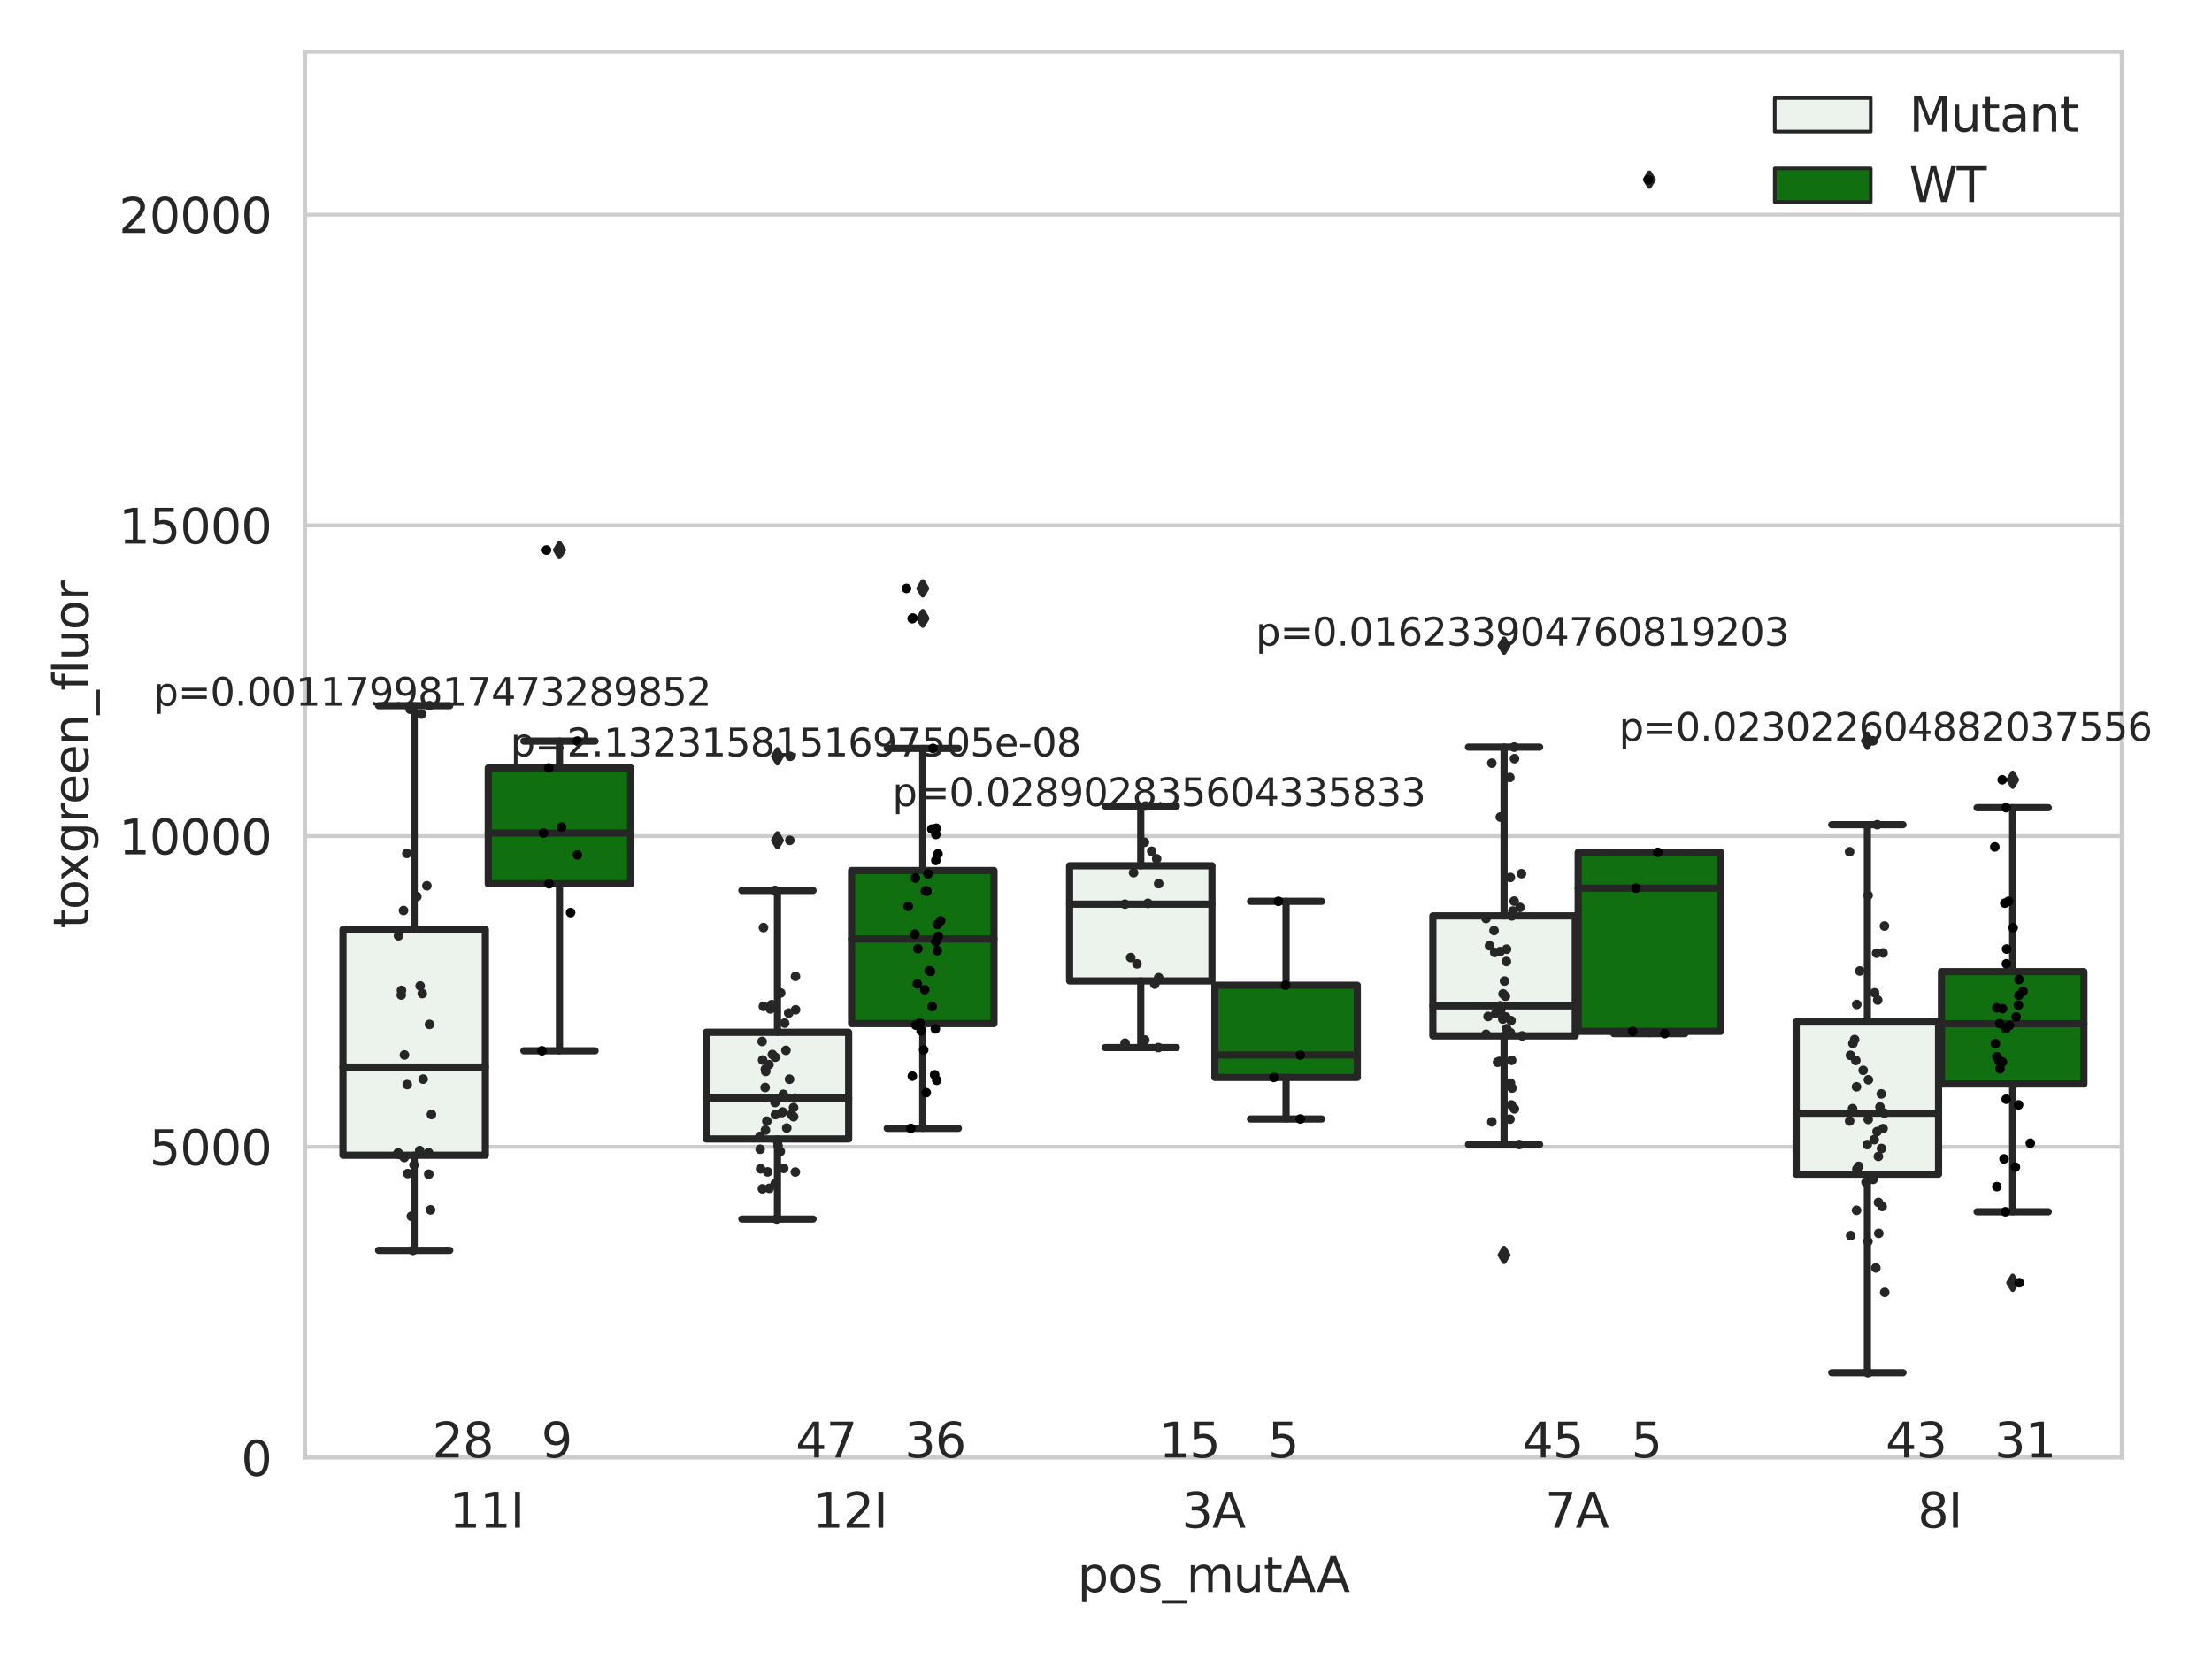 <?xml version="1.0" encoding="utf-8" standalone="no"?>
<!DOCTYPE svg PUBLIC "-//W3C//DTD SVG 1.1//EN"
  "http://www.w3.org/Graphics/SVG/1.1/DTD/svg11.dtd">
<svg xmlns:xlink="http://www.w3.org/1999/xlink" width="460.8pt" height="345.6pt" viewBox="0 0 460.8 345.6" xmlns="http://www.w3.org/2000/svg" version="1.1">
 <defs>
  <style type="text/css">*{stroke-linejoin: round; stroke-linecap: butt}</style>
 </defs>
 <g id="figure_1">
  <g id="patch_1">
   <path d="M 0 345.6 
L 460.8 345.6 
L 460.8 0 
L 0 0 
z
" style="fill: #ffffff"/>
  </g>
  <g id="axes_1">
   <g id="patch_2">
    <path d="M 63.571 303.64 
L 441.985 303.64 
L 441.985 10.8 
L 63.571 10.8 
z
" style="fill: #ffffff"/>
   </g>
   <g id="matplotlib.axis_1">
    <g id="xtick_1">
     <g id="text_1">
      <!-- 11I -->
      <g style="fill: #262626" transform="translate(93.575 318.238)scale(0.1 -0.1)">
       <defs>
        <path id="DejaVuSans-31" d="M 794 531 
L 1825 531 
L 1825 4091 
L 703 3866 
L 703 4441 
L 1819 4666 
L 2450 4666 
L 2450 531 
L 3481 531 
L 3481 0 
L 794 0 
L 794 531 
z
" transform="scale(0.016)"/>
        <path id="DejaVuSans-49" d="M 628 4666 
L 1259 4666 
L 1259 0 
L 628 0 
L 628 4666 
z
" transform="scale(0.016)"/>
       </defs>
       <use xlink:href="#DejaVuSans-31"/>
       <use xlink:href="#DejaVuSans-31" x="63.623"/>
       <use xlink:href="#DejaVuSans-49" x="127.246"/>
      </g>
     </g>
    </g>
    <g id="xtick_2">
     <g id="text_2">
      <!-- 12I -->
      <g style="fill: #262626" transform="translate(169.258 318.238)scale(0.1 -0.1)">
       <defs>
        <path id="DejaVuSans-32" d="M 1228 531 
L 3431 531 
L 3431 0 
L 469 0 
L 469 531 
Q 828 903 1448 1529 
Q 2069 2156 2228 2338 
Q 2531 2678 2651 2914 
Q 2772 3150 2772 3378 
Q 2772 3750 2511 3984 
Q 2250 4219 1831 4219 
Q 1534 4219 1204 4116 
Q 875 4013 500 3803 
L 500 4441 
Q 881 4594 1212 4672 
Q 1544 4750 1819 4750 
Q 2544 4750 2975 4387 
Q 3406 4025 3406 3419 
Q 3406 3131 3298 2873 
Q 3191 2616 2906 2266 
Q 2828 2175 2409 1742 
Q 1991 1309 1228 531 
z
" transform="scale(0.016)"/>
       </defs>
       <use xlink:href="#DejaVuSans-31"/>
       <use xlink:href="#DejaVuSans-32" x="63.623"/>
       <use xlink:href="#DejaVuSans-49" x="127.246"/>
      </g>
     </g>
    </g>
    <g id="xtick_3">
     <g id="text_3">
      <!-- 3A -->
      <g style="fill: #262626" transform="translate(246.177 318.238)scale(0.1 -0.1)">
       <defs>
        <path id="DejaVuSans-33" d="M 2597 2516 
Q 3050 2419 3304 2112 
Q 3559 1806 3559 1356 
Q 3559 666 3084 287 
Q 2609 -91 1734 -91 
Q 1441 -91 1130 -33 
Q 819 25 488 141 
L 488 750 
Q 750 597 1062 519 
Q 1375 441 1716 441 
Q 2309 441 2620 675 
Q 2931 909 2931 1356 
Q 2931 1769 2642 2001 
Q 2353 2234 1838 2234 
L 1294 2234 
L 1294 2753 
L 1863 2753 
Q 2328 2753 2575 2939 
Q 2822 3125 2822 3475 
Q 2822 3834 2567 4026 
Q 2313 4219 1838 4219 
Q 1578 4219 1281 4162 
Q 984 4106 628 3988 
L 628 4550 
Q 988 4650 1302 4700 
Q 1616 4750 1894 4750 
Q 2613 4750 3031 4423 
Q 3450 4097 3450 3541 
Q 3450 3153 3228 2886 
Q 3006 2619 2597 2516 
z
" transform="scale(0.016)"/>
        <path id="DejaVuSans-41" d="M 2188 4044 
L 1331 1722 
L 3047 1722 
L 2188 4044 
z
M 1831 4666 
L 2547 4666 
L 4325 0 
L 3669 0 
L 3244 1197 
L 1141 1197 
L 716 0 
L 50 0 
L 1831 4666 
z
" transform="scale(0.016)"/>
       </defs>
       <use xlink:href="#DejaVuSans-33"/>
       <use xlink:href="#DejaVuSans-41" x="63.623"/>
      </g>
     </g>
    </g>
    <g id="xtick_4">
     <g id="text_4">
      <!-- 7A -->
      <g style="fill: #262626" transform="translate(321.859 318.238)scale(0.1 -0.1)">
       <defs>
        <path id="DejaVuSans-37" d="M 525 4666 
L 3525 4666 
L 3525 4397 
L 1831 0 
L 1172 0 
L 2766 4134 
L 525 4134 
L 525 4666 
z
" transform="scale(0.016)"/>
       </defs>
       <use xlink:href="#DejaVuSans-37"/>
       <use xlink:href="#DejaVuSans-41" x="63.623"/>
      </g>
     </g>
    </g>
    <g id="xtick_5">
     <g id="text_5">
      <!-- 8I -->
      <g style="fill: #262626" transform="translate(399.488 318.238)scale(0.1 -0.1)">
       <defs>
        <path id="DejaVuSans-38" d="M 2034 2216 
Q 1584 2216 1326 1975 
Q 1069 1734 1069 1313 
Q 1069 891 1326 650 
Q 1584 409 2034 409 
Q 2484 409 2743 651 
Q 3003 894 3003 1313 
Q 3003 1734 2745 1975 
Q 2488 2216 2034 2216 
z
M 1403 2484 
Q 997 2584 770 2862 
Q 544 3141 544 3541 
Q 544 4100 942 4425 
Q 1341 4750 2034 4750 
Q 2731 4750 3128 4425 
Q 3525 4100 3525 3541 
Q 3525 3141 3298 2862 
Q 3072 2584 2669 2484 
Q 3125 2378 3379 2068 
Q 3634 1759 3634 1313 
Q 3634 634 3220 271 
Q 2806 -91 2034 -91 
Q 1263 -91 848 271 
Q 434 634 434 1313 
Q 434 1759 690 2068 
Q 947 2378 1403 2484 
z
M 1172 3481 
Q 1172 3119 1398 2916 
Q 1625 2713 2034 2713 
Q 2441 2713 2670 2916 
Q 2900 3119 2900 3481 
Q 2900 3844 2670 4047 
Q 2441 4250 2034 4250 
Q 1625 4250 1398 4047 
Q 1172 3844 1172 3481 
z
" transform="scale(0.016)"/>
       </defs>
       <use xlink:href="#DejaVuSans-38"/>
       <use xlink:href="#DejaVuSans-49" x="63.623"/>
      </g>
     </g>
    </g>
    <g id="text_6">
     <!-- pos_mutAA -->
     <g style="fill: #262626" transform="translate(224.463 331.638)scale(0.1 -0.1)">
      <defs>
       <path id="DejaVuSans-70" d="M 1159 525 
L 1159 -1331 
L 581 -1331 
L 581 3500 
L 1159 3500 
L 1159 2969 
Q 1341 3281 1617 3432 
Q 1894 3584 2278 3584 
Q 2916 3584 3314 3078 
Q 3713 2572 3713 1747 
Q 3713 922 3314 415 
Q 2916 -91 2278 -91 
Q 1894 -91 1617 61 
Q 1341 213 1159 525 
z
M 3116 1747 
Q 3116 2381 2855 2742 
Q 2594 3103 2138 3103 
Q 1681 3103 1420 2742 
Q 1159 2381 1159 1747 
Q 1159 1113 1420 752 
Q 1681 391 2138 391 
Q 2594 391 2855 752 
Q 3116 1113 3116 1747 
z
" transform="scale(0.016)"/>
       <path id="DejaVuSans-6f" d="M 1959 3097 
Q 1497 3097 1228 2736 
Q 959 2375 959 1747 
Q 959 1119 1226 758 
Q 1494 397 1959 397 
Q 2419 397 2687 759 
Q 2956 1122 2956 1747 
Q 2956 2369 2687 2733 
Q 2419 3097 1959 3097 
z
M 1959 3584 
Q 2709 3584 3137 3096 
Q 3566 2609 3566 1747 
Q 3566 888 3137 398 
Q 2709 -91 1959 -91 
Q 1206 -91 779 398 
Q 353 888 353 1747 
Q 353 2609 779 3096 
Q 1206 3584 1959 3584 
z
" transform="scale(0.016)"/>
       <path id="DejaVuSans-73" d="M 2834 3397 
L 2834 2853 
Q 2591 2978 2328 3040 
Q 2066 3103 1784 3103 
Q 1356 3103 1142 2972 
Q 928 2841 928 2578 
Q 928 2378 1081 2264 
Q 1234 2150 1697 2047 
L 1894 2003 
Q 2506 1872 2764 1633 
Q 3022 1394 3022 966 
Q 3022 478 2636 193 
Q 2250 -91 1575 -91 
Q 1294 -91 989 -36 
Q 684 19 347 128 
L 347 722 
Q 666 556 975 473 
Q 1284 391 1588 391 
Q 1994 391 2212 530 
Q 2431 669 2431 922 
Q 2431 1156 2273 1281 
Q 2116 1406 1581 1522 
L 1381 1569 
Q 847 1681 609 1914 
Q 372 2147 372 2553 
Q 372 3047 722 3315 
Q 1072 3584 1716 3584 
Q 2034 3584 2315 3537 
Q 2597 3491 2834 3397 
z
" transform="scale(0.016)"/>
       <path id="DejaVuSans-5f" d="M 3263 -1063 
L 3263 -1509 
L -63 -1509 
L -63 -1063 
L 3263 -1063 
z
" transform="scale(0.016)"/>
       <path id="DejaVuSans-6d" d="M 3328 2828 
Q 3544 3216 3844 3400 
Q 4144 3584 4550 3584 
Q 5097 3584 5394 3201 
Q 5691 2819 5691 2113 
L 5691 0 
L 5113 0 
L 5113 2094 
Q 5113 2597 4934 2840 
Q 4756 3084 4391 3084 
Q 3944 3084 3684 2787 
Q 3425 2491 3425 1978 
L 3425 0 
L 2847 0 
L 2847 2094 
Q 2847 2600 2669 2842 
Q 2491 3084 2119 3084 
Q 1678 3084 1418 2786 
Q 1159 2488 1159 1978 
L 1159 0 
L 581 0 
L 581 3500 
L 1159 3500 
L 1159 2956 
Q 1356 3278 1631 3431 
Q 1906 3584 2284 3584 
Q 2666 3584 2933 3390 
Q 3200 3197 3328 2828 
z
" transform="scale(0.016)"/>
       <path id="DejaVuSans-75" d="M 544 1381 
L 544 3500 
L 1119 3500 
L 1119 1403 
Q 1119 906 1312 657 
Q 1506 409 1894 409 
Q 2359 409 2629 706 
Q 2900 1003 2900 1516 
L 2900 3500 
L 3475 3500 
L 3475 0 
L 2900 0 
L 2900 538 
Q 2691 219 2414 64 
Q 2138 -91 1772 -91 
Q 1169 -91 856 284 
Q 544 659 544 1381 
z
M 1991 3584 
L 1991 3584 
z
" transform="scale(0.016)"/>
       <path id="DejaVuSans-74" d="M 1172 4494 
L 1172 3500 
L 2356 3500 
L 2356 3053 
L 1172 3053 
L 1172 1153 
Q 1172 725 1289 603 
Q 1406 481 1766 481 
L 2356 481 
L 2356 0 
L 1766 0 
Q 1100 0 847 248 
Q 594 497 594 1153 
L 594 3053 
L 172 3053 
L 172 3500 
L 594 3500 
L 594 4494 
L 1172 4494 
z
" transform="scale(0.016)"/>
      </defs>
      <use xlink:href="#DejaVuSans-70"/>
      <use xlink:href="#DejaVuSans-6f" x="63.477"/>
      <use xlink:href="#DejaVuSans-73" x="124.658"/>
      <use xlink:href="#DejaVuSans-5f" x="176.758"/>
      <use xlink:href="#DejaVuSans-6d" x="226.758"/>
      <use xlink:href="#DejaVuSans-75" x="324.17"/>
      <use xlink:href="#DejaVuSans-74" x="387.549"/>
      <use xlink:href="#DejaVuSans-41" x="426.758"/>
      <use xlink:href="#DejaVuSans-41" x="497.916"/>
     </g>
    </g>
   </g>
   <g id="matplotlib.axis_2">
    <g id="ytick_1">
     <g id="line2d_1">
      <path d="M 63.571 303.64 
L 441.985 303.64 
" clip-path="url(#pad9e9b5044)" style="fill: none; stroke: #cccccc; stroke-width: 0.8; stroke-linecap: round"/>
     </g>
     <g id="text_7">
      <!-- 0 -->
      <g style="fill: #262626" transform="translate(50.209 307.439)scale(0.1 -0.1)">
       <defs>
        <path id="DejaVuSans-30" d="M 2034 4250 
Q 1547 4250 1301 3770 
Q 1056 3291 1056 2328 
Q 1056 1369 1301 889 
Q 1547 409 2034 409 
Q 2525 409 2770 889 
Q 3016 1369 3016 2328 
Q 3016 3291 2770 3770 
Q 2525 4250 2034 4250 
z
M 2034 4750 
Q 2819 4750 3233 4129 
Q 3647 3509 3647 2328 
Q 3647 1150 3233 529 
Q 2819 -91 2034 -91 
Q 1250 -91 836 529 
Q 422 1150 422 2328 
Q 422 3509 836 4129 
Q 1250 4750 2034 4750 
z
" transform="scale(0.016)"/>
       </defs>
       <use xlink:href="#DejaVuSans-30"/>
      </g>
     </g>
    </g>
    <g id="ytick_2">
     <g id="line2d_2">
      <path d="M 63.571 238.91 
L 441.985 238.91 
" clip-path="url(#pad9e9b5044)" style="fill: none; stroke: #cccccc; stroke-width: 0.8; stroke-linecap: round"/>
     </g>
     <g id="text_8">
      <!-- 5000 -->
      <g style="fill: #262626" transform="translate(31.121 242.709)scale(0.1 -0.1)">
       <defs>
        <path id="DejaVuSans-35" d="M 691 4666 
L 3169 4666 
L 3169 4134 
L 1269 4134 
L 1269 2991 
Q 1406 3038 1543 3061 
Q 1681 3084 1819 3084 
Q 2600 3084 3056 2656 
Q 3513 2228 3513 1497 
Q 3513 744 3044 326 
Q 2575 -91 1722 -91 
Q 1428 -91 1123 -41 
Q 819 9 494 109 
L 494 744 
Q 775 591 1075 516 
Q 1375 441 1709 441 
Q 2250 441 2565 725 
Q 2881 1009 2881 1497 
Q 2881 1984 2565 2268 
Q 2250 2553 1709 2553 
Q 1456 2553 1204 2497 
Q 953 2441 691 2322 
L 691 4666 
z
" transform="scale(0.016)"/>
       </defs>
       <use xlink:href="#DejaVuSans-35"/>
       <use xlink:href="#DejaVuSans-30" x="63.623"/>
       <use xlink:href="#DejaVuSans-30" x="127.246"/>
       <use xlink:href="#DejaVuSans-30" x="190.869"/>
      </g>
     </g>
    </g>
    <g id="ytick_3">
     <g id="line2d_3">
      <path d="M 63.571 174.18 
L 441.985 174.18 
" clip-path="url(#pad9e9b5044)" style="fill: none; stroke: #cccccc; stroke-width: 0.8; stroke-linecap: round"/>
     </g>
     <g id="text_9">
      <!-- 10000 -->
      <g style="fill: #262626" transform="translate(24.759 177.979)scale(0.1 -0.1)">
       <use xlink:href="#DejaVuSans-31"/>
       <use xlink:href="#DejaVuSans-30" x="63.623"/>
       <use xlink:href="#DejaVuSans-30" x="127.246"/>
       <use xlink:href="#DejaVuSans-30" x="190.869"/>
       <use xlink:href="#DejaVuSans-30" x="254.492"/>
      </g>
     </g>
    </g>
    <g id="ytick_4">
     <g id="line2d_4">
      <path d="M 63.571 109.45 
L 441.985 109.45 
" clip-path="url(#pad9e9b5044)" style="fill: none; stroke: #cccccc; stroke-width: 0.8; stroke-linecap: round"/>
     </g>
     <g id="text_10">
      <!-- 15000 -->
      <g style="fill: #262626" transform="translate(24.759 113.249)scale(0.1 -0.1)">
       <use xlink:href="#DejaVuSans-31"/>
       <use xlink:href="#DejaVuSans-35" x="63.623"/>
       <use xlink:href="#DejaVuSans-30" x="127.246"/>
       <use xlink:href="#DejaVuSans-30" x="190.869"/>
       <use xlink:href="#DejaVuSans-30" x="254.492"/>
      </g>
     </g>
    </g>
    <g id="ytick_5">
     <g id="line2d_5">
      <path d="M 63.571 44.719 
L 441.985 44.719 
" clip-path="url(#pad9e9b5044)" style="fill: none; stroke: #cccccc; stroke-width: 0.8; stroke-linecap: round"/>
     </g>
     <g id="text_11">
      <!-- 20000 -->
      <g style="fill: #262626" transform="translate(24.759 48.519)scale(0.1 -0.1)">
       <use xlink:href="#DejaVuSans-32"/>
       <use xlink:href="#DejaVuSans-30" x="63.623"/>
       <use xlink:href="#DejaVuSans-30" x="127.246"/>
       <use xlink:href="#DejaVuSans-30" x="190.869"/>
       <use xlink:href="#DejaVuSans-30" x="254.492"/>
      </g>
     </g>
    </g>
    <g id="text_12">
     <!-- toxgreen_fluor -->
     <g style="fill: #262626" transform="translate(18.401 193.415)rotate(-90)scale(0.1 -0.1)">
      <defs>
       <path id="DejaVuSans-78" d="M 3513 3500 
L 2247 1797 
L 3578 0 
L 2900 0 
L 1881 1375 
L 863 0 
L 184 0 
L 1544 1831 
L 300 3500 
L 978 3500 
L 1906 2253 
L 2834 3500 
L 3513 3500 
z
" transform="scale(0.016)"/>
       <path id="DejaVuSans-67" d="M 2906 1791 
Q 2906 2416 2648 2759 
Q 2391 3103 1925 3103 
Q 1463 3103 1205 2759 
Q 947 2416 947 1791 
Q 947 1169 1205 825 
Q 1463 481 1925 481 
Q 2391 481 2648 825 
Q 2906 1169 2906 1791 
z
M 3481 434 
Q 3481 -459 3084 -895 
Q 2688 -1331 1869 -1331 
Q 1566 -1331 1297 -1286 
Q 1028 -1241 775 -1147 
L 775 -588 
Q 1028 -725 1275 -790 
Q 1522 -856 1778 -856 
Q 2344 -856 2625 -561 
Q 2906 -266 2906 331 
L 2906 616 
Q 2728 306 2450 153 
Q 2172 0 1784 0 
Q 1141 0 747 490 
Q 353 981 353 1791 
Q 353 2603 747 3093 
Q 1141 3584 1784 3584 
Q 2172 3584 2450 3431 
Q 2728 3278 2906 2969 
L 2906 3500 
L 3481 3500 
L 3481 434 
z
" transform="scale(0.016)"/>
       <path id="DejaVuSans-72" d="M 2631 2963 
Q 2534 3019 2420 3045 
Q 2306 3072 2169 3072 
Q 1681 3072 1420 2755 
Q 1159 2438 1159 1844 
L 1159 0 
L 581 0 
L 581 3500 
L 1159 3500 
L 1159 2956 
Q 1341 3275 1631 3429 
Q 1922 3584 2338 3584 
Q 2397 3584 2469 3576 
Q 2541 3569 2628 3553 
L 2631 2963 
z
" transform="scale(0.016)"/>
       <path id="DejaVuSans-65" d="M 3597 1894 
L 3597 1613 
L 953 1613 
Q 991 1019 1311 708 
Q 1631 397 2203 397 
Q 2534 397 2845 478 
Q 3156 559 3463 722 
L 3463 178 
Q 3153 47 2828 -22 
Q 2503 -91 2169 -91 
Q 1331 -91 842 396 
Q 353 884 353 1716 
Q 353 2575 817 3079 
Q 1281 3584 2069 3584 
Q 2775 3584 3186 3129 
Q 3597 2675 3597 1894 
z
M 3022 2063 
Q 3016 2534 2758 2815 
Q 2500 3097 2075 3097 
Q 1594 3097 1305 2825 
Q 1016 2553 972 2059 
L 3022 2063 
z
" transform="scale(0.016)"/>
       <path id="DejaVuSans-6e" d="M 3513 2113 
L 3513 0 
L 2938 0 
L 2938 2094 
Q 2938 2591 2744 2837 
Q 2550 3084 2163 3084 
Q 1697 3084 1428 2787 
Q 1159 2491 1159 1978 
L 1159 0 
L 581 0 
L 581 3500 
L 1159 3500 
L 1159 2956 
Q 1366 3272 1645 3428 
Q 1925 3584 2291 3584 
Q 2894 3584 3203 3211 
Q 3513 2838 3513 2113 
z
" transform="scale(0.016)"/>
       <path id="DejaVuSans-66" d="M 2375 4863 
L 2375 4384 
L 1825 4384 
Q 1516 4384 1395 4259 
Q 1275 4134 1275 3809 
L 1275 3500 
L 2222 3500 
L 2222 3053 
L 1275 3053 
L 1275 0 
L 697 0 
L 697 3053 
L 147 3053 
L 147 3500 
L 697 3500 
L 697 3744 
Q 697 4328 969 4595 
Q 1241 4863 1831 4863 
L 2375 4863 
z
" transform="scale(0.016)"/>
       <path id="DejaVuSans-6c" d="M 603 4863 
L 1178 4863 
L 1178 0 
L 603 0 
L 603 4863 
z
" transform="scale(0.016)"/>
      </defs>
      <use xlink:href="#DejaVuSans-74"/>
      <use xlink:href="#DejaVuSans-6f" x="39.209"/>
      <use xlink:href="#DejaVuSans-78" x="97.266"/>
      <use xlink:href="#DejaVuSans-67" x="156.445"/>
      <use xlink:href="#DejaVuSans-72" x="219.922"/>
      <use xlink:href="#DejaVuSans-65" x="258.785"/>
      <use xlink:href="#DejaVuSans-65" x="320.309"/>
      <use xlink:href="#DejaVuSans-6e" x="381.832"/>
      <use xlink:href="#DejaVuSans-5f" x="445.211"/>
      <use xlink:href="#DejaVuSans-66" x="495.211"/>
      <use xlink:href="#DejaVuSans-6c" x="530.416"/>
      <use xlink:href="#DejaVuSans-75" x="558.199"/>
      <use xlink:href="#DejaVuSans-6f" x="621.578"/>
      <use xlink:href="#DejaVuSans-72" x="682.76"/>
     </g>
    </g>
   </g>
   <g id="patch_3">
    <path d="M 71.442 240.661 
L 101.11 240.661 
L 101.11 193.621 
L 71.442 193.621 
L 71.442 240.661 
z
" clip-path="url(#pad9e9b5044)" style="fill: #ecf2ec; stroke: #262626; stroke-width: 1.5; stroke-linejoin: miter"/>
   </g>
   <g id="patch_4">
    <path d="M 101.715 184.116 
L 131.383 184.116 
L 131.383 159.974 
L 101.715 159.974 
L 101.715 184.116 
z
" clip-path="url(#pad9e9b5044)" style="fill: #107010; stroke: #262626; stroke-width: 1.5; stroke-linejoin: miter"/>
   </g>
   <g id="patch_5">
    <path d="M 147.125 237.264 
L 176.793 237.264 
L 176.793 215.047 
L 147.125 215.047 
L 147.125 237.264 
z
" clip-path="url(#pad9e9b5044)" style="fill: #ecf2ec; stroke: #262626; stroke-width: 1.5; stroke-linejoin: miter"/>
   </g>
   <g id="patch_6">
    <path d="M 177.398 213.227 
L 207.066 213.227 
L 207.066 181.348 
L 177.398 181.348 
L 177.398 213.227 
z
" clip-path="url(#pad9e9b5044)" style="fill: #107010; stroke: #262626; stroke-width: 1.5; stroke-linejoin: miter"/>
   </g>
   <g id="patch_7">
    <path d="M 222.808 204.334 
L 252.475 204.334 
L 252.475 180.35 
L 222.808 180.35 
L 222.808 204.334 
z
" clip-path="url(#pad9e9b5044)" style="fill: #ecf2ec; stroke: #262626; stroke-width: 1.5; stroke-linejoin: miter"/>
   </g>
   <g id="patch_8">
    <path d="M 253.081 224.448 
L 282.749 224.448 
L 282.749 205.245 
L 253.081 205.245 
L 253.081 224.448 
z
" clip-path="url(#pad9e9b5044)" style="fill: #107010; stroke: #262626; stroke-width: 1.5; stroke-linejoin: miter"/>
   </g>
   <g id="patch_9">
    <path d="M 298.491 215.791 
L 328.158 215.791 
L 328.158 190.795 
L 298.491 190.795 
L 298.491 215.791 
z
" clip-path="url(#pad9e9b5044)" style="fill: #ecf2ec; stroke: #262626; stroke-width: 1.5; stroke-linejoin: miter"/>
   </g>
   <g id="patch_10">
    <path d="M 328.764 214.845 
L 358.431 214.845 
L 358.431 177.553 
L 328.764 177.553 
L 328.764 214.845 
z
" clip-path="url(#pad9e9b5044)" style="fill: #107010; stroke: #262626; stroke-width: 1.5; stroke-linejoin: miter"/>
   </g>
   <g id="patch_11">
    <path d="M 374.173 244.608 
L 403.841 244.608 
L 403.841 212.898 
L 374.173 212.898 
L 374.173 244.608 
z
" clip-path="url(#pad9e9b5044)" style="fill: #ecf2ec; stroke: #262626; stroke-width: 1.5; stroke-linejoin: miter"/>
   </g>
   <g id="patch_12">
    <path d="M 404.446 225.815 
L 434.114 225.815 
L 434.114 202.407 
L 404.446 202.407 
L 404.446 225.815 
z
" clip-path="url(#pad9e9b5044)" style="fill: #107010; stroke: #262626; stroke-width: 1.5; stroke-linejoin: miter"/>
   </g>
   <g id="patch_13">
    <path d="M 101.413 303.64 
L 101.413 303.64 
L 101.413 303.64 
L 101.413 303.64 
z
" clip-path="url(#pad9e9b5044)" style="fill: #ecf2ec; stroke: #262626; stroke-width: 0.75; stroke-linejoin: miter"/>
   </g>
   <g id="patch_14">
    <path d="M 101.413 303.64 
L 101.413 303.64 
L 101.413 303.64 
L 101.413 303.64 
z
" clip-path="url(#pad9e9b5044)" style="fill: #107010; stroke: #262626; stroke-width: 0.75; stroke-linejoin: miter"/>
   </g>
   <g id="PathCollection_1"/>
   <g id="PathCollection_2"/>
   <g id="line2d_6">
    <path d="M 86.276 240.661 
L 86.276 260.475 
" clip-path="url(#pad9e9b5044)" style="fill: none; stroke: #262626; stroke-width: 1.5; stroke-linecap: round"/>
   </g>
   <g id="line2d_7">
    <path d="M 86.276 193.621 
L 86.276 147.001 
" clip-path="url(#pad9e9b5044)" style="fill: none; stroke: #262626; stroke-width: 1.5; stroke-linecap: round"/>
   </g>
   <g id="line2d_8">
    <path d="M 78.859 260.475 
L 93.693 260.475 
" clip-path="url(#pad9e9b5044)" style="fill: none; stroke: #262626; stroke-width: 1.5; stroke-linecap: round"/>
   </g>
   <g id="line2d_9">
    <path d="M 78.859 147.001 
L 93.693 147.001 
" clip-path="url(#pad9e9b5044)" style="fill: none; stroke: #262626; stroke-width: 1.5; stroke-linecap: round"/>
   </g>
   <g id="line2d_10"/>
   <g id="line2d_11">
    <path d="M 116.549 184.116 
L 116.549 218.902 
" clip-path="url(#pad9e9b5044)" style="fill: none; stroke: #262626; stroke-width: 1.5; stroke-linecap: round"/>
   </g>
   <g id="line2d_12">
    <path d="M 116.549 159.974 
L 116.549 154.387 
" clip-path="url(#pad9e9b5044)" style="fill: none; stroke: #262626; stroke-width: 1.5; stroke-linecap: round"/>
   </g>
   <g id="line2d_13">
    <path d="M 109.132 218.902 
L 123.966 218.902 
" clip-path="url(#pad9e9b5044)" style="fill: none; stroke: #262626; stroke-width: 1.5; stroke-linecap: round"/>
   </g>
   <g id="line2d_14">
    <path d="M 109.132 154.387 
L 123.966 154.387 
" clip-path="url(#pad9e9b5044)" style="fill: none; stroke: #262626; stroke-width: 1.5; stroke-linecap: round"/>
   </g>
   <g id="line2d_15">
    <defs>
     <path id="me678e34646" d="M -0 1.414 
L 0.849 0 
L 0 -1.414 
L -0.849 -0 
z
" style="stroke: #262626; stroke-linejoin: miter"/>
    </defs>
    <g clip-path="url(#pad9e9b5044)">
     <use xlink:href="#me678e34646" x="116.549" y="114.573" style="fill: #262626; stroke: #262626; stroke-linejoin: miter"/>
    </g>
   </g>
   <g id="line2d_16">
    <path d="M 161.959 237.264 
L 161.959 253.953 
" clip-path="url(#pad9e9b5044)" style="fill: none; stroke: #262626; stroke-width: 1.5; stroke-linecap: round"/>
   </g>
   <g id="line2d_17">
    <path d="M 161.959 215.047 
L 161.959 185.498 
" clip-path="url(#pad9e9b5044)" style="fill: none; stroke: #262626; stroke-width: 1.5; stroke-linecap: round"/>
   </g>
   <g id="line2d_18">
    <path d="M 154.542 253.953 
L 169.376 253.953 
" clip-path="url(#pad9e9b5044)" style="fill: none; stroke: #262626; stroke-width: 1.5; stroke-linecap: round"/>
   </g>
   <g id="line2d_19">
    <path d="M 154.542 185.498 
L 169.376 185.498 
" clip-path="url(#pad9e9b5044)" style="fill: none; stroke: #262626; stroke-width: 1.5; stroke-linecap: round"/>
   </g>
   <g id="line2d_20">
    <g clip-path="url(#pad9e9b5044)">
     <use xlink:href="#me678e34646" x="161.959" y="175.057" style="fill: #262626; stroke: #262626; stroke-linejoin: miter"/>
     <use xlink:href="#me678e34646" x="161.959" y="157.553" style="fill: #262626; stroke: #262626; stroke-linejoin: miter"/>
    </g>
   </g>
   <g id="line2d_21">
    <path d="M 192.232 213.227 
L 192.232 235.058 
" clip-path="url(#pad9e9b5044)" style="fill: none; stroke: #262626; stroke-width: 1.5; stroke-linecap: round"/>
   </g>
   <g id="line2d_22">
    <path d="M 192.232 181.348 
L 192.232 155.9 
" clip-path="url(#pad9e9b5044)" style="fill: none; stroke: #262626; stroke-width: 1.5; stroke-linecap: round"/>
   </g>
   <g id="line2d_23">
    <path d="M 184.815 235.058 
L 199.649 235.058 
" clip-path="url(#pad9e9b5044)" style="fill: none; stroke: #262626; stroke-width: 1.5; stroke-linecap: round"/>
   </g>
   <g id="line2d_24">
    <path d="M 184.815 155.9 
L 199.649 155.9 
" clip-path="url(#pad9e9b5044)" style="fill: none; stroke: #262626; stroke-width: 1.5; stroke-linecap: round"/>
   </g>
   <g id="line2d_25">
    <g clip-path="url(#pad9e9b5044)">
     <use xlink:href="#me678e34646" x="192.232" y="128.746" style="fill: #262626; stroke: #262626; stroke-linejoin: miter"/>
     <use xlink:href="#me678e34646" x="192.232" y="122.572" style="fill: #262626; stroke: #262626; stroke-linejoin: miter"/>
     <use xlink:href="#me678e34646" x="192.232" y="128.881" style="fill: #262626; stroke: #262626; stroke-linejoin: miter"/>
    </g>
   </g>
   <g id="line2d_26">
    <path d="M 237.642 204.334 
L 237.642 218.228 
" clip-path="url(#pad9e9b5044)" style="fill: none; stroke: #262626; stroke-width: 1.5; stroke-linecap: round"/>
   </g>
   <g id="line2d_27">
    <path d="M 237.642 180.35 
L 237.642 167.913 
" clip-path="url(#pad9e9b5044)" style="fill: none; stroke: #262626; stroke-width: 1.5; stroke-linecap: round"/>
   </g>
   <g id="line2d_28">
    <path d="M 230.225 218.228 
L 245.059 218.228 
" clip-path="url(#pad9e9b5044)" style="fill: none; stroke: #262626; stroke-width: 1.5; stroke-linecap: round"/>
   </g>
   <g id="line2d_29">
    <path d="M 230.225 167.913 
L 245.059 167.913 
" clip-path="url(#pad9e9b5044)" style="fill: none; stroke: #262626; stroke-width: 1.5; stroke-linecap: round"/>
   </g>
   <g id="line2d_30"/>
   <g id="line2d_31">
    <path d="M 267.915 224.448 
L 267.915 233.104 
" clip-path="url(#pad9e9b5044)" style="fill: none; stroke: #262626; stroke-width: 1.5; stroke-linecap: round"/>
   </g>
   <g id="line2d_32">
    <path d="M 267.915 205.245 
L 267.915 187.766 
" clip-path="url(#pad9e9b5044)" style="fill: none; stroke: #262626; stroke-width: 1.5; stroke-linecap: round"/>
   </g>
   <g id="line2d_33">
    <path d="M 260.498 233.104 
L 275.332 233.104 
" clip-path="url(#pad9e9b5044)" style="fill: none; stroke: #262626; stroke-width: 1.5; stroke-linecap: round"/>
   </g>
   <g id="line2d_34">
    <path d="M 260.498 187.766 
L 275.332 187.766 
" clip-path="url(#pad9e9b5044)" style="fill: none; stroke: #262626; stroke-width: 1.5; stroke-linecap: round"/>
   </g>
   <g id="line2d_35"/>
   <g id="line2d_36">
    <path d="M 313.324 215.791 
L 313.324 238.423 
" clip-path="url(#pad9e9b5044)" style="fill: none; stroke: #262626; stroke-width: 1.5; stroke-linecap: round"/>
   </g>
   <g id="line2d_37">
    <path d="M 313.324 190.795 
L 313.324 155.635 
" clip-path="url(#pad9e9b5044)" style="fill: none; stroke: #262626; stroke-width: 1.5; stroke-linecap: round"/>
   </g>
   <g id="line2d_38">
    <path d="M 305.908 238.423 
L 320.741 238.423 
" clip-path="url(#pad9e9b5044)" style="fill: none; stroke: #262626; stroke-width: 1.5; stroke-linecap: round"/>
   </g>
   <g id="line2d_39">
    <path d="M 305.908 155.635 
L 320.741 155.635 
" clip-path="url(#pad9e9b5044)" style="fill: none; stroke: #262626; stroke-width: 1.5; stroke-linecap: round"/>
   </g>
   <g id="line2d_40">
    <g clip-path="url(#pad9e9b5044)">
     <use xlink:href="#me678e34646" x="313.324" y="261.435" style="fill: #262626; stroke: #262626; stroke-linejoin: miter"/>
     <use xlink:href="#me678e34646" x="313.324" y="134.5" style="fill: #262626; stroke: #262626; stroke-linejoin: miter"/>
    </g>
   </g>
   <g id="line2d_41">
    <path d="M 343.598 214.845 
L 343.598 215.317 
" clip-path="url(#pad9e9b5044)" style="fill: none; stroke: #262626; stroke-width: 1.5; stroke-linecap: round"/>
   </g>
   <g id="line2d_42">
    <path d="M 343.598 177.553 
L 343.598 177.553 
" clip-path="url(#pad9e9b5044)" style="fill: none; stroke: #262626; stroke-width: 1.5; stroke-linecap: round"/>
   </g>
   <g id="line2d_43">
    <path d="M 336.181 215.317 
L 351.014 215.317 
" clip-path="url(#pad9e9b5044)" style="fill: none; stroke: #262626; stroke-width: 1.5; stroke-linecap: round"/>
   </g>
   <g id="line2d_44">
    <path d="M 336.181 177.553 
L 351.014 177.553 
" clip-path="url(#pad9e9b5044)" style="fill: none; stroke: #262626; stroke-width: 1.5; stroke-linecap: round"/>
   </g>
   <g id="line2d_45">
    <g clip-path="url(#pad9e9b5044)">
     <use xlink:href="#me678e34646" x="343.598" y="37.422" style="fill: #262626; stroke: #262626; stroke-linejoin: miter"/>
    </g>
   </g>
   <g id="line2d_46">
    <path d="M 389.007 244.608 
L 389.007 285.94 
" clip-path="url(#pad9e9b5044)" style="fill: none; stroke: #262626; stroke-width: 1.5; stroke-linecap: round"/>
   </g>
   <g id="line2d_47">
    <path d="M 389.007 212.898 
L 389.007 171.8 
" clip-path="url(#pad9e9b5044)" style="fill: none; stroke: #262626; stroke-width: 1.5; stroke-linecap: round"/>
   </g>
   <g id="line2d_48">
    <path d="M 381.59 285.94 
L 396.424 285.94 
" clip-path="url(#pad9e9b5044)" style="fill: none; stroke: #262626; stroke-width: 1.5; stroke-linecap: round"/>
   </g>
   <g id="line2d_49">
    <path d="M 381.59 171.8 
L 396.424 171.8 
" clip-path="url(#pad9e9b5044)" style="fill: none; stroke: #262626; stroke-width: 1.5; stroke-linecap: round"/>
   </g>
   <g id="line2d_50">
    <g clip-path="url(#pad9e9b5044)">
     <use xlink:href="#me678e34646" x="389.007" y="154.323" style="fill: #262626; stroke: #262626; stroke-linejoin: miter"/>
    </g>
   </g>
   <g id="line2d_51">
    <path d="M 419.28 225.815 
L 419.28 252.432 
" clip-path="url(#pad9e9b5044)" style="fill: none; stroke: #262626; stroke-width: 1.5; stroke-linecap: round"/>
   </g>
   <g id="line2d_52">
    <path d="M 419.28 202.407 
L 419.28 168.253 
" clip-path="url(#pad9e9b5044)" style="fill: none; stroke: #262626; stroke-width: 1.5; stroke-linecap: round"/>
   </g>
   <g id="line2d_53">
    <path d="M 411.863 252.432 
L 426.697 252.432 
" clip-path="url(#pad9e9b5044)" style="fill: none; stroke: #262626; stroke-width: 1.5; stroke-linecap: round"/>
   </g>
   <g id="line2d_54">
    <path d="M 411.863 168.253 
L 426.697 168.253 
" clip-path="url(#pad9e9b5044)" style="fill: none; stroke: #262626; stroke-width: 1.5; stroke-linecap: round"/>
   </g>
   <g id="line2d_55">
    <g clip-path="url(#pad9e9b5044)">
     <use xlink:href="#me678e34646" x="419.28" y="267.226" style="fill: #262626; stroke: #262626; stroke-linejoin: miter"/>
     <use xlink:href="#me678e34646" x="419.28" y="162.441" style="fill: #262626; stroke: #262626; stroke-linejoin: miter"/>
    </g>
   </g>
   <g id="line2d_56">
    <path d="M 71.442 222.285 
L 101.11 222.285 
" clip-path="url(#pad9e9b5044)" style="fill: none; stroke: #262626; stroke-width: 1.5; stroke-linecap: round"/>
   </g>
   <g id="line2d_57">
    <path d="M 101.715 173.54 
L 131.383 173.54 
" clip-path="url(#pad9e9b5044)" style="fill: none; stroke: #262626; stroke-width: 1.5; stroke-linecap: round"/>
   </g>
   <g id="line2d_58">
    <path d="M 147.125 228.747 
L 176.793 228.747 
" clip-path="url(#pad9e9b5044)" style="fill: none; stroke: #262626; stroke-width: 1.5; stroke-linecap: round"/>
   </g>
   <g id="line2d_59">
    <path d="M 177.398 195.597 
L 207.066 195.597 
" clip-path="url(#pad9e9b5044)" style="fill: none; stroke: #262626; stroke-width: 1.5; stroke-linecap: round"/>
   </g>
   <g id="line2d_60">
    <path d="M 222.808 188.352 
L 252.475 188.352 
" clip-path="url(#pad9e9b5044)" style="fill: none; stroke: #262626; stroke-width: 1.5; stroke-linecap: round"/>
   </g>
   <g id="line2d_61">
    <path d="M 253.081 219.783 
L 282.749 219.783 
" clip-path="url(#pad9e9b5044)" style="fill: none; stroke: #262626; stroke-width: 1.5; stroke-linecap: round"/>
   </g>
   <g id="line2d_62">
    <path d="M 298.491 209.532 
L 328.158 209.532 
" clip-path="url(#pad9e9b5044)" style="fill: none; stroke: #262626; stroke-width: 1.5; stroke-linecap: round"/>
   </g>
   <g id="line2d_63">
    <path d="M 328.764 185.009 
L 358.431 185.009 
" clip-path="url(#pad9e9b5044)" style="fill: none; stroke: #262626; stroke-width: 1.5; stroke-linecap: round"/>
   </g>
   <g id="line2d_64">
    <path d="M 374.173 231.893 
L 403.841 231.893 
" clip-path="url(#pad9e9b5044)" style="fill: none; stroke: #262626; stroke-width: 1.5; stroke-linecap: round"/>
   </g>
   <g id="line2d_65">
    <path d="M 404.446 213.251 
L 434.114 213.251 
" clip-path="url(#pad9e9b5044)" style="fill: none; stroke: #262626; stroke-width: 1.5; stroke-linecap: round"/>
   </g>
   <g id="patch_15">
    <path d="M 63.571 303.64 
L 63.571 10.8 
" style="fill: none; stroke: #cccccc; stroke-width: 0.8; stroke-linejoin: miter; stroke-linecap: square"/>
   </g>
   <g id="patch_16">
    <path d="M 441.985 303.64 
L 441.985 10.8 
" style="fill: none; stroke: #cccccc; stroke-width: 0.8; stroke-linejoin: miter; stroke-linecap: square"/>
   </g>
   <g id="patch_17">
    <path d="M 63.571 303.64 
L 441.985 303.64 
" style="fill: none; stroke: #cccccc; stroke-width: 0.8; stroke-linejoin: miter; stroke-linecap: square"/>
   </g>
   <g id="patch_18">
    <path d="M 63.571 10.8 
L 441.985 10.8 
" style="fill: none; stroke: #cccccc; stroke-width: 0.8; stroke-linejoin: miter; stroke-linecap: square"/>
   </g>
   <g id="PathCollection_3">
    <defs>
     <path id="C0_0_cac1b025b8" d="M 0 1 
C 0.265 1 0.52 0.895 0.707 0.707 
C 0.895 0.52 1 0.265 1 -0 
C 1 -0.265 0.895 -0.52 0.707 -0.707 
C 0.52 -0.895 0.265 -1 0 -1 
C -0.265 -1 -0.52 -0.895 -0.707 -0.707 
C -0.895 -0.52 -1 -0.265 -1 0 
C -1 0.265 -0.895 0.52 -0.707 0.707 
C -0.52 0.895 -0.265 1 0 1 
z
"/>
    </defs>
    <g clip-path="url(#pad9e9b5044)">
     <use xlink:href="#C0_0_cac1b025b8" x="89.474" y="213.4" style="fill: #262626"/>
    </g>
    <g clip-path="url(#pad9e9b5044)">
     <use xlink:href="#C0_0_cac1b025b8" x="86.837" y="186.764" style="fill: #262626"/>
    </g>
    <g clip-path="url(#pad9e9b5044)">
     <use xlink:href="#C0_0_cac1b025b8" x="89.28" y="240.139" style="fill: #262626"/>
    </g>
    <g clip-path="url(#pad9e9b5044)">
     <use xlink:href="#C0_0_cac1b025b8" x="83.588" y="207.283" style="fill: #262626"/>
    </g>
    <g clip-path="url(#pad9e9b5044)">
     <use xlink:href="#C0_0_cac1b025b8" x="85.428" y="147.736" style="fill: #262626"/>
    </g>
    <g clip-path="url(#pad9e9b5044)">
     <use xlink:href="#C0_0_cac1b025b8" x="87.526" y="205.382" style="fill: #262626"/>
    </g>
    <g clip-path="url(#pad9e9b5044)">
     <use xlink:href="#C0_0_cac1b025b8" x="84.825" y="225.941" style="fill: #262626"/>
    </g>
    <g clip-path="url(#pad9e9b5044)">
     <use xlink:href="#C0_0_cac1b025b8" x="84.215" y="241.125" style="fill: #262626"/>
    </g>
    <g clip-path="url(#pad9e9b5044)">
     <use xlink:href="#C0_0_cac1b025b8" x="83.636" y="206.31" style="fill: #262626"/>
    </g>
    <g clip-path="url(#pad9e9b5044)">
     <use xlink:href="#C0_0_cac1b025b8" x="89.88" y="232.171" style="fill: #262626"/>
    </g>
    <g clip-path="url(#pad9e9b5044)">
     <use xlink:href="#C0_0_cac1b025b8" x="83.014" y="194.935" style="fill: #262626"/>
    </g>
    <g clip-path="url(#pad9e9b5044)">
     <use xlink:href="#C0_0_cac1b025b8" x="86.02" y="260.475" style="fill: #262626"/>
    </g>
    <g clip-path="url(#pad9e9b5044)">
     <use xlink:href="#C0_0_cac1b025b8" x="87.433" y="239.683" style="fill: #262626"/>
    </g>
    <g clip-path="url(#pad9e9b5044)">
     <use xlink:href="#C0_0_cac1b025b8" x="89.691" y="252.042" style="fill: #262626"/>
    </g>
    <g clip-path="url(#pad9e9b5044)">
     <use xlink:href="#C0_0_cac1b025b8" x="87.965" y="206.98" style="fill: #262626"/>
    </g>
    <g clip-path="url(#pad9e9b5044)">
     <use xlink:href="#C0_0_cac1b025b8" x="88.925" y="184.531" style="fill: #262626"/>
    </g>
    <g clip-path="url(#pad9e9b5044)">
     <use xlink:href="#C0_0_cac1b025b8" x="85.69" y="253.378" style="fill: #262626"/>
    </g>
    <g clip-path="url(#pad9e9b5044)">
     <use xlink:href="#C0_0_cac1b025b8" x="84.252" y="219.77" style="fill: #262626"/>
    </g>
    <g clip-path="url(#pad9e9b5044)">
     <use xlink:href="#C0_0_cac1b025b8" x="89.463" y="147.001" style="fill: #262626"/>
    </g>
    <g clip-path="url(#pad9e9b5044)">
     <use xlink:href="#C0_0_cac1b025b8" x="87.793" y="148.749" style="fill: #262626"/>
    </g>
    <g clip-path="url(#pad9e9b5044)">
     <use xlink:href="#C0_0_cac1b025b8" x="84.059" y="189.678" style="fill: #262626"/>
    </g>
    <g clip-path="url(#pad9e9b5044)">
     <use xlink:href="#C0_0_cac1b025b8" x="89.315" y="244.606" style="fill: #262626"/>
    </g>
    <g clip-path="url(#pad9e9b5044)">
     <use xlink:href="#C0_0_cac1b025b8" x="86.239" y="242.679" style="fill: #262626"/>
    </g>
    <g clip-path="url(#pad9e9b5044)">
     <use xlink:href="#C0_0_cac1b025b8" x="84.936" y="244.472" style="fill: #262626"/>
    </g>
    <g clip-path="url(#pad9e9b5044)">
     <use xlink:href="#C0_0_cac1b025b8" x="82.922" y="240.175" style="fill: #262626"/>
    </g>
    <g clip-path="url(#pad9e9b5044)">
     <use xlink:href="#C0_0_cac1b025b8" x="83.242" y="240.506" style="fill: #262626"/>
    </g>
    <g clip-path="url(#pad9e9b5044)">
     <use xlink:href="#C0_0_cac1b025b8" x="84.756" y="177.787" style="fill: #262626"/>
    </g>
    <g clip-path="url(#pad9e9b5044)">
     <use xlink:href="#C0_0_cac1b025b8" x="88.155" y="224.8" style="fill: #262626"/>
    </g>
   </g>
   <g id="PathCollection_4">
    <defs>
     <path id="C1_0_c0e2f0c06d" d="M 0 1 
C 0.265 1 0.52 0.895 0.707 0.707 
C 0.895 0.52 1 0.265 1 -0 
C 1 -0.265 0.895 -0.52 0.707 -0.707 
C 0.52 -0.895 0.265 -1 0 -1 
C -0.265 -1 -0.52 -0.895 -0.707 -0.707 
C -0.895 -0.52 -1 -0.265 -1 0 
C -1 0.265 -0.895 0.52 -0.707 0.707 
C -0.52 0.895 -0.265 1 0 1 
z
"/>
    </defs>
    <g clip-path="url(#pad9e9b5044)">
     <use xlink:href="#C1_0_c0e2f0c06d" x="114.312" y="159.974"/>
    </g>
    <g clip-path="url(#pad9e9b5044)">
     <use xlink:href="#C1_0_c0e2f0c06d" x="120.276" y="178.094"/>
    </g>
    <g clip-path="url(#pad9e9b5044)">
     <use xlink:href="#C1_0_c0e2f0c06d" x="114.397" y="184.116"/>
    </g>
    <g clip-path="url(#pad9e9b5044)">
     <use xlink:href="#C1_0_c0e2f0c06d" x="120.273" y="154.387"/>
    </g>
    <g clip-path="url(#pad9e9b5044)">
     <use xlink:href="#C1_0_c0e2f0c06d" x="113.235" y="173.54"/>
    </g>
    <g clip-path="url(#pad9e9b5044)">
     <use xlink:href="#C1_0_c0e2f0c06d" x="113.837" y="114.573"/>
    </g>
    <g clip-path="url(#pad9e9b5044)">
     <use xlink:href="#C1_0_c0e2f0c06d" x="116.997" y="172.284"/>
    </g>
    <g clip-path="url(#pad9e9b5044)">
     <use xlink:href="#C1_0_c0e2f0c06d" x="112.895" y="218.902"/>
    </g>
    <g clip-path="url(#pad9e9b5044)">
     <use xlink:href="#C1_0_c0e2f0c06d" x="118.868" y="190.105"/>
    </g>
   </g>
   <g id="PathCollection_5">
    <defs>
     <path id="C2_0_70ab01dc21" d="M 0 1 
C 0.265 1 0.52 0.895 0.707 0.707 
C 0.895 0.52 1 0.265 1 -0 
C 1 -0.265 0.895 -0.52 0.707 -0.707 
C 0.52 -0.895 0.265 -1 0 -1 
C -0.265 -1 -0.52 -0.895 -0.707 -0.707 
C -0.895 -0.52 -1 -0.265 -1 0 
C -1 0.265 -0.895 0.52 -0.707 0.707 
C -0.52 0.895 -0.265 1 0 1 
z
"/>
    </defs>
    <g clip-path="url(#pad9e9b5044)">
     <use xlink:href="#C2_0_70ab01dc21" x="162.631" y="206.85" style="fill: #262626"/>
    </g>
    <g clip-path="url(#pad9e9b5044)">
     <use xlink:href="#C2_0_70ab01dc21" x="163.179" y="227.966" style="fill: #262626"/>
    </g>
    <g clip-path="url(#pad9e9b5044)">
     <use xlink:href="#C2_0_70ab01dc21" x="164.471" y="224.817" style="fill: #262626"/>
    </g>
    <g clip-path="url(#pad9e9b5044)">
     <use xlink:href="#C2_0_70ab01dc21" x="163.464" y="213.139" style="fill: #262626"/>
    </g>
    <g clip-path="url(#pad9e9b5044)">
     <use xlink:href="#C2_0_70ab01dc21" x="164.303" y="211.036" style="fill: #262626"/>
    </g>
    <g clip-path="url(#pad9e9b5044)">
     <use xlink:href="#C2_0_70ab01dc21" x="162.087" y="238.705" style="fill: #262626"/>
    </g>
    <g clip-path="url(#pad9e9b5044)">
     <use xlink:href="#C2_0_70ab01dc21" x="163.03" y="231.643" style="fill: #262626"/>
    </g>
    <g clip-path="url(#pad9e9b5044)">
     <use xlink:href="#C2_0_70ab01dc21" x="165.609" y="228.747" style="fill: #262626"/>
    </g>
    <g clip-path="url(#pad9e9b5044)">
     <use xlink:href="#C2_0_70ab01dc21" x="161.537" y="232.197" style="fill: #262626"/>
    </g>
    <g clip-path="url(#pad9e9b5044)">
     <use xlink:href="#C2_0_70ab01dc21" x="159.048" y="193.225" style="fill: #262626"/>
    </g>
    <g clip-path="url(#pad9e9b5044)">
     <use xlink:href="#C2_0_70ab01dc21" x="159.748" y="233.553" style="fill: #262626"/>
    </g>
    <g clip-path="url(#pad9e9b5044)">
     <use xlink:href="#C2_0_70ab01dc21" x="160.192" y="221.784" style="fill: #262626"/>
    </g>
    <g clip-path="url(#pad9e9b5044)">
     <use xlink:href="#C2_0_70ab01dc21" x="164.839" y="232.168" style="fill: #262626"/>
    </g>
    <g clip-path="url(#pad9e9b5044)">
     <use xlink:href="#C2_0_70ab01dc21" x="159.03" y="209.634" style="fill: #262626"/>
    </g>
    <g clip-path="url(#pad9e9b5044)">
     <use xlink:href="#C2_0_70ab01dc21" x="164.528" y="175.057" style="fill: #262626"/>
    </g>
    <g clip-path="url(#pad9e9b5044)">
     <use xlink:href="#C2_0_70ab01dc21" x="158.767" y="216.955" style="fill: #262626"/>
    </g>
    <g clip-path="url(#pad9e9b5044)">
     <use xlink:href="#C2_0_70ab01dc21" x="161.5" y="220.234" style="fill: #262626"/>
    </g>
    <g clip-path="url(#pad9e9b5044)">
     <use xlink:href="#C2_0_70ab01dc21" x="165.32" y="232.631" style="fill: #262626"/>
    </g>
    <g clip-path="url(#pad9e9b5044)">
     <use xlink:href="#C2_0_70ab01dc21" x="162.549" y="239.872" style="fill: #262626"/>
    </g>
    <g clip-path="url(#pad9e9b5044)">
     <use xlink:href="#C2_0_70ab01dc21" x="160.896" y="219.676" style="fill: #262626"/>
    </g>
    <g clip-path="url(#pad9e9b5044)">
     <use xlink:href="#C2_0_70ab01dc21" x="161.792" y="253.953" style="fill: #262626"/>
    </g>
    <g clip-path="url(#pad9e9b5044)">
     <use xlink:href="#C2_0_70ab01dc21" x="163.263" y="243.399" style="fill: #262626"/>
    </g>
    <g clip-path="url(#pad9e9b5044)">
     <use xlink:href="#C2_0_70ab01dc21" x="158.87" y="220.83" style="fill: #262626"/>
    </g>
    <g clip-path="url(#pad9e9b5044)">
     <use xlink:href="#C2_0_70ab01dc21" x="161.48" y="246.568" style="fill: #262626"/>
    </g>
    <g clip-path="url(#pad9e9b5044)">
     <use xlink:href="#C2_0_70ab01dc21" x="163.725" y="218.807" style="fill: #262626"/>
    </g>
    <g clip-path="url(#pad9e9b5044)">
     <use xlink:href="#C2_0_70ab01dc21" x="165.738" y="210.348" style="fill: #262626"/>
    </g>
    <g clip-path="url(#pad9e9b5044)">
     <use xlink:href="#C2_0_70ab01dc21" x="165.688" y="244.152" style="fill: #262626"/>
    </g>
    <g clip-path="url(#pad9e9b5044)">
     <use xlink:href="#C2_0_70ab01dc21" x="164.621" y="157.553" style="fill: #262626"/>
    </g>
    <g clip-path="url(#pad9e9b5044)">
     <use xlink:href="#C2_0_70ab01dc21" x="161.996" y="237.798" style="fill: #262626"/>
    </g>
    <g clip-path="url(#pad9e9b5044)">
     <use xlink:href="#C2_0_70ab01dc21" x="159.44" y="222.73" style="fill: #262626"/>
    </g>
    <g clip-path="url(#pad9e9b5044)">
     <use xlink:href="#C2_0_70ab01dc21" x="159.917" y="244.125" style="fill: #262626"/>
    </g>
    <g clip-path="url(#pad9e9b5044)">
     <use xlink:href="#C2_0_70ab01dc21" x="163.898" y="234.989" style="fill: #262626"/>
    </g>
    <g clip-path="url(#pad9e9b5044)">
     <use xlink:href="#C2_0_70ab01dc21" x="165.315" y="230.733" style="fill: #262626"/>
    </g>
    <g clip-path="url(#pad9e9b5044)">
     <use xlink:href="#C2_0_70ab01dc21" x="161.454" y="229.675" style="fill: #262626"/>
    </g>
    <g clip-path="url(#pad9e9b5044)">
     <use xlink:href="#C2_0_70ab01dc21" x="160.75" y="209.279" style="fill: #262626"/>
    </g>
    <g clip-path="url(#pad9e9b5044)">
     <use xlink:href="#C2_0_70ab01dc21" x="158.311" y="236.73" style="fill: #262626"/>
    </g>
    <g clip-path="url(#pad9e9b5044)">
     <use xlink:href="#C2_0_70ab01dc21" x="161.451" y="185.498" style="fill: #262626"/>
    </g>
    <g clip-path="url(#pad9e9b5044)">
     <use xlink:href="#C2_0_70ab01dc21" x="158.35" y="239.403" style="fill: #262626"/>
    </g>
    <g clip-path="url(#pad9e9b5044)">
     <use xlink:href="#C2_0_70ab01dc21" x="158.448" y="243.486" style="fill: #262626"/>
    </g>
    <g clip-path="url(#pad9e9b5044)">
     <use xlink:href="#C2_0_70ab01dc21" x="159.396" y="226.541" style="fill: #262626"/>
    </g>
    <g clip-path="url(#pad9e9b5044)">
     <use xlink:href="#C2_0_70ab01dc21" x="160.258" y="247.55" style="fill: #262626"/>
    </g>
    <g clip-path="url(#pad9e9b5044)">
     <use xlink:href="#C2_0_70ab01dc21" x="165.718" y="203.397" style="fill: #262626"/>
    </g>
    <g clip-path="url(#pad9e9b5044)">
     <use xlink:href="#C2_0_70ab01dc21" x="159.521" y="223.198" style="fill: #262626"/>
    </g>
    <g clip-path="url(#pad9e9b5044)">
     <use xlink:href="#C2_0_70ab01dc21" x="162.909" y="231.759" style="fill: #262626"/>
    </g>
    <g clip-path="url(#pad9e9b5044)">
     <use xlink:href="#C2_0_70ab01dc21" x="158.823" y="247.648" style="fill: #262626"/>
    </g>
    <g clip-path="url(#pad9e9b5044)">
     <use xlink:href="#C2_0_70ab01dc21" x="159.455" y="235.429" style="fill: #262626"/>
    </g>
    <g clip-path="url(#pad9e9b5044)">
     <use xlink:href="#C2_0_70ab01dc21" x="160.477" y="210.176" style="fill: #262626"/>
    </g>
   </g>
   <g id="PathCollection_6">
    <defs>
     <path id="C3_0_5f71a582c5" d="M 0 1 
C 0.265 1 0.52 0.895 0.707 0.707 
C 0.895 0.52 1 0.265 1 -0 
C 1 -0.265 0.895 -0.52 0.707 -0.707 
C 0.52 -0.895 0.265 -1 0 -1 
C -0.265 -1 -0.52 -0.895 -0.707 -0.707 
C -0.895 -0.52 -1 -0.265 -1 0 
C -1 0.265 -0.895 0.52 -0.707 0.707 
C -0.52 0.895 -0.265 1 0 1 
z
"/>
    </defs>
    <g clip-path="url(#pad9e9b5044)">
     <use xlink:href="#C3_0_5f71a582c5" x="192.79" y="185.583"/>
    </g>
    <g clip-path="url(#pad9e9b5044)">
     <use xlink:href="#C3_0_5f71a582c5" x="194.704" y="223.903"/>
    </g>
    <g clip-path="url(#pad9e9b5044)">
     <use xlink:href="#C3_0_5f71a582c5" x="191.218" y="197.632"/>
    </g>
    <g clip-path="url(#pad9e9b5044)">
     <use xlink:href="#C3_0_5f71a582c5" x="195.059" y="172.532"/>
    </g>
    <g clip-path="url(#pad9e9b5044)">
     <use xlink:href="#C3_0_5f71a582c5" x="193.559" y="202.213"/>
    </g>
    <g clip-path="url(#pad9e9b5044)">
     <use xlink:href="#C3_0_5f71a582c5" x="194.363" y="155.9"/>
    </g>
    <g clip-path="url(#pad9e9b5044)">
     <use xlink:href="#C3_0_5f71a582c5" x="194.953" y="179.239"/>
    </g>
    <g clip-path="url(#pad9e9b5044)">
     <use xlink:href="#C3_0_5f71a582c5" x="192.415" y="218.717"/>
    </g>
    <g clip-path="url(#pad9e9b5044)">
     <use xlink:href="#C3_0_5f71a582c5" x="195.404" y="177.875"/>
    </g>
    <g clip-path="url(#pad9e9b5044)">
     <use xlink:href="#C3_0_5f71a582c5" x="193.307" y="182.051"/>
    </g>
    <g clip-path="url(#pad9e9b5044)">
     <use xlink:href="#C3_0_5f71a582c5" x="194.111" y="172.712"/>
    </g>
    <g clip-path="url(#pad9e9b5044)">
     <use xlink:href="#C3_0_5f71a582c5" x="195.954" y="191.82"/>
    </g>
    <g clip-path="url(#pad9e9b5044)">
     <use xlink:href="#C3_0_5f71a582c5" x="194.19" y="209.675"/>
    </g>
    <g clip-path="url(#pad9e9b5044)">
     <use xlink:href="#C3_0_5f71a582c5" x="191.884" y="214.756"/>
    </g>
    <g clip-path="url(#pad9e9b5044)">
     <use xlink:href="#C3_0_5f71a582c5" x="194.958" y="196.168"/>
    </g>
    <g clip-path="url(#pad9e9b5044)">
     <use xlink:href="#C3_0_5f71a582c5" x="190.057" y="224.181"/>
    </g>
    <g clip-path="url(#pad9e9b5044)">
     <use xlink:href="#C3_0_5f71a582c5" x="192.634" y="206.163"/>
    </g>
    <g clip-path="url(#pad9e9b5044)">
     <use xlink:href="#C3_0_5f71a582c5" x="195.311" y="192.591"/>
    </g>
    <g clip-path="url(#pad9e9b5044)">
     <use xlink:href="#C3_0_5f71a582c5" x="190.786" y="213.562"/>
    </g>
    <g clip-path="url(#pad9e9b5044)">
     <use xlink:href="#C3_0_5f71a582c5" x="189.181" y="188.807"/>
    </g>
    <g clip-path="url(#pad9e9b5044)">
     <use xlink:href="#C3_0_5f71a582c5" x="194.964" y="173.831"/>
    </g>
    <g clip-path="url(#pad9e9b5044)">
     <use xlink:href="#C3_0_5f71a582c5" x="194.857" y="214.341"/>
    </g>
    <g clip-path="url(#pad9e9b5044)">
     <use xlink:href="#C3_0_5f71a582c5" x="190.159" y="128.746"/>
    </g>
    <g clip-path="url(#pad9e9b5044)">
     <use xlink:href="#C3_0_5f71a582c5" x="188.84" y="122.572"/>
    </g>
    <g clip-path="url(#pad9e9b5044)">
     <use xlink:href="#C3_0_5f71a582c5" x="195.238" y="198.024"/>
    </g>
    <g clip-path="url(#pad9e9b5044)">
     <use xlink:href="#C3_0_5f71a582c5" x="195.142" y="225.046"/>
    </g>
    <g clip-path="url(#pad9e9b5044)">
     <use xlink:href="#C3_0_5f71a582c5" x="190.026" y="128.881"/>
    </g>
    <g clip-path="url(#pad9e9b5044)">
     <use xlink:href="#C3_0_5f71a582c5" x="192.955" y="227.622"/>
    </g>
    <g clip-path="url(#pad9e9b5044)">
     <use xlink:href="#C3_0_5f71a582c5" x="193.858" y="202.349"/>
    </g>
    <g clip-path="url(#pad9e9b5044)">
     <use xlink:href="#C3_0_5f71a582c5" x="191.096" y="204.954"/>
    </g>
    <g clip-path="url(#pad9e9b5044)">
     <use xlink:href="#C3_0_5f71a582c5" x="193.1" y="185.656"/>
    </g>
    <g clip-path="url(#pad9e9b5044)">
     <use xlink:href="#C3_0_5f71a582c5" x="190.587" y="194.588"/>
    </g>
    <g clip-path="url(#pad9e9b5044)">
     <use xlink:href="#C3_0_5f71a582c5" x="190.691" y="182.915"/>
    </g>
    <g clip-path="url(#pad9e9b5044)">
     <use xlink:href="#C3_0_5f71a582c5" x="189.744" y="235.058"/>
    </g>
    <g clip-path="url(#pad9e9b5044)">
     <use xlink:href="#C3_0_5f71a582c5" x="191.627" y="213.116"/>
    </g>
    <g clip-path="url(#pad9e9b5044)">
     <use xlink:href="#C3_0_5f71a582c5" x="195.452" y="195.025"/>
    </g>
   </g>
   <g id="PathCollection_7">
    <defs>
     <path id="C4_0_e8f75f299f" d="M 0 1 
C 0.265 1 0.52 0.895 0.707 0.707 
C 0.895 0.52 1 0.265 1 -0 
C 1 -0.265 0.895 -0.52 0.707 -0.707 
C 0.52 -0.895 0.265 -1 0 -1 
C -0.265 -1 -0.52 -0.895 -0.707 -0.707 
C -0.895 -0.52 -1 -0.265 -1 0 
C -1 0.265 -0.895 0.52 -0.707 0.707 
C -0.52 0.895 -0.265 1 0 1 
z
"/>
    </defs>
    <g clip-path="url(#pad9e9b5044)">
     <use xlink:href="#C4_0_e8f75f299f" x="241.374" y="203.663" style="fill: #262626"/>
    </g>
    <g clip-path="url(#pad9e9b5044)">
     <use xlink:href="#C4_0_e8f75f299f" x="236.85" y="200.78" style="fill: #262626"/>
    </g>
    <g clip-path="url(#pad9e9b5044)">
     <use xlink:href="#C4_0_e8f75f299f" x="241.321" y="218.228" style="fill: #262626"/>
    </g>
    <g clip-path="url(#pad9e9b5044)">
     <use xlink:href="#C4_0_e8f75f299f" x="234.378" y="217.298" style="fill: #262626"/>
    </g>
    <g clip-path="url(#pad9e9b5044)">
     <use xlink:href="#C4_0_e8f75f299f" x="235.55" y="199.473" style="fill: #262626"/>
    </g>
    <g clip-path="url(#pad9e9b5044)">
     <use xlink:href="#C4_0_e8f75f299f" x="238.485" y="216.649" style="fill: #262626"/>
    </g>
    <g clip-path="url(#pad9e9b5044)">
     <use xlink:href="#C4_0_e8f75f299f" x="238.646" y="167.913" style="fill: #262626"/>
    </g>
    <g clip-path="url(#pad9e9b5044)">
     <use xlink:href="#C4_0_e8f75f299f" x="241.373" y="184.081" style="fill: #262626"/>
    </g>
    <g clip-path="url(#pad9e9b5044)">
     <use xlink:href="#C4_0_e8f75f299f" x="239.925" y="177.333" style="fill: #262626"/>
    </g>
    <g clip-path="url(#pad9e9b5044)">
     <use xlink:href="#C4_0_e8f75f299f" x="234.356" y="188.352" style="fill: #262626"/>
    </g>
    <g clip-path="url(#pad9e9b5044)">
     <use xlink:href="#C4_0_e8f75f299f" x="240.953" y="178.899" style="fill: #262626"/>
    </g>
    <g clip-path="url(#pad9e9b5044)">
     <use xlink:href="#C4_0_e8f75f299f" x="239.131" y="188.176" style="fill: #262626"/>
    </g>
    <g clip-path="url(#pad9e9b5044)">
     <use xlink:href="#C4_0_e8f75f299f" x="238.412" y="175.457" style="fill: #262626"/>
    </g>
    <g clip-path="url(#pad9e9b5044)">
     <use xlink:href="#C4_0_e8f75f299f" x="236.144" y="181.801" style="fill: #262626"/>
    </g>
    <g clip-path="url(#pad9e9b5044)">
     <use xlink:href="#C4_0_e8f75f299f" x="240.558" y="205.004" style="fill: #262626"/>
    </g>
   </g>
   <g id="PathCollection_8">
    <defs>
     <path id="C5_0_b9534bae85" d="M 0 1 
C 0.265 1 0.52 0.895 0.707 0.707 
C 0.895 0.52 1 0.265 1 -0 
C 1 -0.265 0.895 -0.52 0.707 -0.707 
C 0.52 -0.895 0.265 -1 0 -1 
C -0.265 -1 -0.52 -0.895 -0.707 -0.707 
C -0.895 -0.52 -1 -0.265 -1 0 
C -1 0.265 -0.895 0.52 -0.707 0.707 
C -0.52 0.895 -0.265 1 0 1 
z
"/>
    </defs>
    <g clip-path="url(#pad9e9b5044)">
     <use xlink:href="#C5_0_b9534bae85" x="270.883" y="233.104"/>
    </g>
    <g clip-path="url(#pad9e9b5044)">
     <use xlink:href="#C5_0_b9534bae85" x="266.321" y="187.766"/>
    </g>
    <g clip-path="url(#pad9e9b5044)">
     <use xlink:href="#C5_0_b9534bae85" x="267.792" y="205.245"/>
    </g>
    <g clip-path="url(#pad9e9b5044)">
     <use xlink:href="#C5_0_b9534bae85" x="265.373" y="224.448"/>
    </g>
    <g clip-path="url(#pad9e9b5044)">
     <use xlink:href="#C5_0_b9534bae85" x="270.881" y="219.783"/>
    </g>
   </g>
   <g id="PathCollection_9">
    <defs>
     <path id="C6_0_5c7a9faff9" d="M 0 1 
C 0.265 1 0.52 0.895 0.707 0.707 
C 0.895 0.52 1 0.265 1 -0 
C 1 -0.265 0.895 -0.52 0.707 -0.707 
C 0.52 -0.895 0.265 -1 0 -1 
C -0.265 -1 -0.52 -0.895 -0.707 -0.707 
C -0.895 -0.52 -1 -0.265 -1 0 
C -1 0.265 -0.895 0.52 -0.707 0.707 
C -0.52 0.895 -0.265 1 0 1 
z
"/>
    </defs>
    <g clip-path="url(#pad9e9b5044)">
     <use xlink:href="#C6_0_5c7a9faff9" x="314.652" y="225.645" style="fill: #262626"/>
    </g>
    <g clip-path="url(#pad9e9b5044)">
     <use xlink:href="#C6_0_5c7a9faff9" x="311.235" y="193.851" style="fill: #262626"/>
    </g>
    <g clip-path="url(#pad9e9b5044)">
     <use xlink:href="#C6_0_5c7a9faff9" x="310.778" y="158.983" style="fill: #262626"/>
    </g>
    <g clip-path="url(#pad9e9b5044)">
     <use xlink:href="#C6_0_5c7a9faff9" x="314.843" y="230.173" style="fill: #262626"/>
    </g>
    <g clip-path="url(#pad9e9b5044)">
     <use xlink:href="#C6_0_5c7a9faff9" x="313.706" y="211.858" style="fill: #262626"/>
    </g>
    <g clip-path="url(#pad9e9b5044)">
     <use xlink:href="#C6_0_5c7a9faff9" x="313.873" y="214.301" style="fill: #262626"/>
    </g>
    <g clip-path="url(#pad9e9b5044)">
     <use xlink:href="#C6_0_5c7a9faff9" x="316.956" y="182.006" style="fill: #262626"/>
    </g>
    <g clip-path="url(#pad9e9b5044)">
     <use xlink:href="#C6_0_5c7a9faff9" x="309.993" y="211.746" style="fill: #262626"/>
    </g>
    <g clip-path="url(#pad9e9b5044)">
     <use xlink:href="#C6_0_5c7a9faff9" x="313.847" y="197.73" style="fill: #262626"/>
    </g>
    <g clip-path="url(#pad9e9b5044)">
     <use xlink:href="#C6_0_5c7a9faff9" x="312.325" y="221.107" style="fill: #262626"/>
    </g>
    <g clip-path="url(#pad9e9b5044)">
     <use xlink:href="#C6_0_5c7a9faff9" x="314.555" y="233.148" style="fill: #262626"/>
    </g>
    <g clip-path="url(#pad9e9b5044)">
     <use xlink:href="#C6_0_5c7a9faff9" x="315.417" y="155.635" style="fill: #262626"/>
    </g>
    <g clip-path="url(#pad9e9b5044)">
     <use xlink:href="#C6_0_5c7a9faff9" x="313.118" y="207.039" style="fill: #262626"/>
    </g>
    <g clip-path="url(#pad9e9b5044)">
     <use xlink:href="#C6_0_5c7a9faff9" x="310.3" y="197.006" style="fill: #262626"/>
    </g>
    <g clip-path="url(#pad9e9b5044)">
     <use xlink:href="#C6_0_5c7a9faff9" x="317.096" y="215.791" style="fill: #262626"/>
    </g>
    <g clip-path="url(#pad9e9b5044)">
     <use xlink:href="#C6_0_5c7a9faff9" x="315.143" y="189.784" style="fill: #262626"/>
    </g>
    <g clip-path="url(#pad9e9b5044)">
     <use xlink:href="#C6_0_5c7a9faff9" x="313.421" y="204.364" style="fill: #262626"/>
    </g>
    <g clip-path="url(#pad9e9b5044)">
     <use xlink:href="#C6_0_5c7a9faff9" x="309.578" y="215.458" style="fill: #262626"/>
    </g>
    <g clip-path="url(#pad9e9b5044)">
     <use xlink:href="#C6_0_5c7a9faff9" x="316.49" y="238.423" style="fill: #262626"/>
    </g>
    <g clip-path="url(#pad9e9b5044)">
     <use xlink:href="#C6_0_5c7a9faff9" x="311.587" y="211.112" style="fill: #262626"/>
    </g>
    <g clip-path="url(#pad9e9b5044)">
     <use xlink:href="#C6_0_5c7a9faff9" x="309.573" y="191.333" style="fill: #262626"/>
    </g>
    <g clip-path="url(#pad9e9b5044)">
     <use xlink:href="#C6_0_5c7a9faff9" x="311.374" y="198.41" style="fill: #262626"/>
    </g>
    <g clip-path="url(#pad9e9b5044)">
     <use xlink:href="#C6_0_5c7a9faff9" x="313.36" y="134.5" style="fill: #262626"/>
    </g>
    <g clip-path="url(#pad9e9b5044)">
     <use xlink:href="#C6_0_5c7a9faff9" x="315.475" y="230.998" style="fill: #262626"/>
    </g>
    <g clip-path="url(#pad9e9b5044)">
     <use xlink:href="#C6_0_5c7a9faff9" x="312.627" y="210.44" style="fill: #262626"/>
    </g>
    <g clip-path="url(#pad9e9b5044)">
     <use xlink:href="#C6_0_5c7a9faff9" x="316.631" y="189.03" style="fill: #262626"/>
    </g>
    <g clip-path="url(#pad9e9b5044)">
     <use xlink:href="#C6_0_5c7a9faff9" x="314.524" y="161.958" style="fill: #262626"/>
    </g>
    <g clip-path="url(#pad9e9b5044)">
     <use xlink:href="#C6_0_5c7a9faff9" x="315.424" y="187.722" style="fill: #262626"/>
    </g>
    <g clip-path="url(#pad9e9b5044)">
     <use xlink:href="#C6_0_5c7a9faff9" x="313.396" y="261.435" style="fill: #262626"/>
    </g>
    <g clip-path="url(#pad9e9b5044)">
     <use xlink:href="#C6_0_5c7a9faff9" x="310.781" y="233.7" style="fill: #262626"/>
    </g>
    <g clip-path="url(#pad9e9b5044)">
     <use xlink:href="#C6_0_5c7a9faff9" x="312.506" y="198.228" style="fill: #262626"/>
    </g>
    <g clip-path="url(#pad9e9b5044)">
     <use xlink:href="#C6_0_5c7a9faff9" x="315.498" y="158.041" style="fill: #262626"/>
    </g>
    <g clip-path="url(#pad9e9b5044)">
     <use xlink:href="#C6_0_5c7a9faff9" x="313.808" y="200.297" style="fill: #262626"/>
    </g>
    <g clip-path="url(#pad9e9b5044)">
     <use xlink:href="#C6_0_5c7a9faff9" x="312.459" y="209.532" style="fill: #262626"/>
    </g>
    <g clip-path="url(#pad9e9b5044)">
     <use xlink:href="#C6_0_5c7a9faff9" x="311.97" y="221.282" style="fill: #262626"/>
    </g>
    <g clip-path="url(#pad9e9b5044)">
     <use xlink:href="#C6_0_5c7a9faff9" x="313.493" y="215.766" style="fill: #262626"/>
    </g>
    <g clip-path="url(#pad9e9b5044)">
     <use xlink:href="#C6_0_5c7a9faff9" x="314.638" y="182.793" style="fill: #262626"/>
    </g>
    <g clip-path="url(#pad9e9b5044)">
     <use xlink:href="#C6_0_5c7a9faff9" x="312.538" y="170.203" style="fill: #262626"/>
    </g>
    <g clip-path="url(#pad9e9b5044)">
     <use xlink:href="#C6_0_5c7a9faff9" x="314.634" y="215.137" style="fill: #262626"/>
    </g>
    <g clip-path="url(#pad9e9b5044)">
     <use xlink:href="#C6_0_5c7a9faff9" x="314.772" y="212.608" style="fill: #262626"/>
    </g>
    <g clip-path="url(#pad9e9b5044)">
     <use xlink:href="#C6_0_5c7a9faff9" x="313.608" y="207.526" style="fill: #262626"/>
    </g>
    <g clip-path="url(#pad9e9b5044)">
     <use xlink:href="#C6_0_5c7a9faff9" x="314.899" y="220.884" style="fill: #262626"/>
    </g>
    <g clip-path="url(#pad9e9b5044)">
     <use xlink:href="#C6_0_5c7a9faff9" x="314.989" y="226.661" style="fill: #262626"/>
    </g>
    <g clip-path="url(#pad9e9b5044)">
     <use xlink:href="#C6_0_5c7a9faff9" x="314.925" y="190.795" style="fill: #262626"/>
    </g>
    <g clip-path="url(#pad9e9b5044)">
     <use xlink:href="#C6_0_5c7a9faff9" x="313.058" y="212.298" style="fill: #262626"/>
    </g>
   </g>
   <g id="PathCollection_10">
    <defs>
     <path id="C7_0_5e5d48341c" d="M 0 1 
C 0.265 1 0.52 0.895 0.707 0.707 
C 0.895 0.52 1 0.265 1 -0 
C 1 -0.265 0.895 -0.52 0.707 -0.707 
C 0.52 -0.895 0.265 -1 0 -1 
C -0.265 -1 -0.52 -0.895 -0.707 -0.707 
C -0.895 -0.52 -1 -0.265 -1 0 
C -1 0.265 -0.895 0.52 -0.707 0.707 
C -0.52 0.895 -0.265 1 0 1 
z
"/>
    </defs>
    <g clip-path="url(#pad9e9b5044)">
     <use xlink:href="#C7_0_5e5d48341c" x="345.362" y="177.553"/>
    </g>
    <g clip-path="url(#pad9e9b5044)">
     <use xlink:href="#C7_0_5e5d48341c" x="340.81" y="185.009"/>
    </g>
    <g clip-path="url(#pad9e9b5044)">
     <use xlink:href="#C7_0_5e5d48341c" x="340.107" y="214.845"/>
    </g>
    <g clip-path="url(#pad9e9b5044)">
     <use xlink:href="#C7_0_5e5d48341c" x="343.371" y="37.422"/>
    </g>
    <g clip-path="url(#pad9e9b5044)">
     <use xlink:href="#C7_0_5e5d48341c" x="346.787" y="215.317"/>
    </g>
   </g>
   <g id="PathCollection_11">
    <defs>
     <path id="C8_0_5f2b698c95" d="M 0 1 
C 0.265 1 0.52 0.895 0.707 0.707 
C 0.895 0.52 1 0.265 1 -0 
C 1 -0.265 0.895 -0.52 0.707 -0.707 
C 0.52 -0.895 0.265 -1 0 -1 
C -0.265 -1 -0.52 -0.895 -0.707 -0.707 
C -0.895 -0.52 -1 -0.265 -1 0 
C -1 0.265 -0.895 0.52 -0.707 0.707 
C -0.52 0.895 -0.265 1 0 1 
z
"/>
    </defs>
    <g clip-path="url(#pad9e9b5044)">
     <use xlink:href="#C8_0_5f2b698c95" x="391.628" y="230.597" style="fill: #262626"/>
    </g>
    <g clip-path="url(#pad9e9b5044)">
     <use xlink:href="#C8_0_5f2b698c95" x="385.531" y="257.399" style="fill: #262626"/>
    </g>
    <g clip-path="url(#pad9e9b5044)">
     <use xlink:href="#C8_0_5f2b698c95" x="392.566" y="231.893" style="fill: #262626"/>
    </g>
    <g clip-path="url(#pad9e9b5044)">
     <use xlink:href="#C8_0_5f2b698c95" x="390.519" y="206.812" style="fill: #262626"/>
    </g>
    <g clip-path="url(#pad9e9b5044)">
     <use xlink:href="#C8_0_5f2b698c95" x="390.196" y="154.323" style="fill: #262626"/>
    </g>
    <g clip-path="url(#pad9e9b5044)">
     <use xlink:href="#C8_0_5f2b698c95" x="391.071" y="171.8" style="fill: #262626"/>
    </g>
    <g clip-path="url(#pad9e9b5044)">
     <use xlink:href="#C8_0_5f2b698c95" x="389.183" y="233.195" style="fill: #262626"/>
    </g>
    <g clip-path="url(#pad9e9b5044)">
     <use xlink:href="#C8_0_5f2b698c95" x="385.315" y="233.521" style="fill: #262626"/>
    </g>
    <g clip-path="url(#pad9e9b5044)">
     <use xlink:href="#C8_0_5f2b698c95" x="387.423" y="202.272" style="fill: #262626"/>
    </g>
    <g clip-path="url(#pad9e9b5044)">
     <use xlink:href="#C8_0_5f2b698c95" x="390.768" y="264.136" style="fill: #262626"/>
    </g>
    <g clip-path="url(#pad9e9b5044)">
     <use xlink:href="#C8_0_5f2b698c95" x="392.562" y="192.896" style="fill: #262626"/>
    </g>
    <g clip-path="url(#pad9e9b5044)">
     <use xlink:href="#C8_0_5f2b698c95" x="389.128" y="258.617" style="fill: #262626"/>
    </g>
    <g clip-path="url(#pad9e9b5044)">
     <use xlink:href="#C8_0_5f2b698c95" x="386.752" y="252.129" style="fill: #262626"/>
    </g>
    <g clip-path="url(#pad9e9b5044)">
     <use xlink:href="#C8_0_5f2b698c95" x="390.433" y="237.408" style="fill: #262626"/>
    </g>
    <g clip-path="url(#pad9e9b5044)">
     <use xlink:href="#C8_0_5f2b698c95" x="391.164" y="208.34" style="fill: #262626"/>
    </g>
    <g clip-path="url(#pad9e9b5044)">
     <use xlink:href="#C8_0_5f2b698c95" x="391.946" y="239.256" style="fill: #262626"/>
    </g>
    <g clip-path="url(#pad9e9b5044)">
     <use xlink:href="#C8_0_5f2b698c95" x="385.489" y="219.85" style="fill: #262626"/>
    </g>
    <g clip-path="url(#pad9e9b5044)">
     <use xlink:href="#C8_0_5f2b698c95" x="385.303" y="177.436" style="fill: #262626"/>
    </g>
    <g clip-path="url(#pad9e9b5044)">
     <use xlink:href="#C8_0_5f2b698c95" x="392.271" y="198.504" style="fill: #262626"/>
    </g>
    <g clip-path="url(#pad9e9b5044)">
     <use xlink:href="#C8_0_5f2b698c95" x="386.823" y="243.535" style="fill: #262626"/>
    </g>
    <g clip-path="url(#pad9e9b5044)">
     <use xlink:href="#C8_0_5f2b698c95" x="392.617" y="269.221" style="fill: #262626"/>
    </g>
    <g clip-path="url(#pad9e9b5044)">
     <use xlink:href="#C8_0_5f2b698c95" x="391.907" y="227.878" style="fill: #262626"/>
    </g>
    <g clip-path="url(#pad9e9b5044)">
     <use xlink:href="#C8_0_5f2b698c95" x="386.606" y="220.914" style="fill: #262626"/>
    </g>
    <g clip-path="url(#pad9e9b5044)">
     <use xlink:href="#C8_0_5f2b698c95" x="390.205" y="245.68" style="fill: #262626"/>
    </g>
    <g clip-path="url(#pad9e9b5044)">
     <use xlink:href="#C8_0_5f2b698c95" x="389.224" y="224.945" style="fill: #262626"/>
    </g>
    <g clip-path="url(#pad9e9b5044)">
     <use xlink:href="#C8_0_5f2b698c95" x="391.03" y="235.727" style="fill: #262626"/>
    </g>
    <g clip-path="url(#pad9e9b5044)">
     <use xlink:href="#C8_0_5f2b698c95" x="391.326" y="250.494" style="fill: #262626"/>
    </g>
    <g clip-path="url(#pad9e9b5044)">
     <use xlink:href="#C8_0_5f2b698c95" x="391.387" y="256.928" style="fill: #262626"/>
    </g>
    <g clip-path="url(#pad9e9b5044)">
     <use xlink:href="#C8_0_5f2b698c95" x="386.744" y="226.401" style="fill: #262626"/>
    </g>
    <g clip-path="url(#pad9e9b5044)">
     <use xlink:href="#C8_0_5f2b698c95" x="392.088" y="251.333" style="fill: #262626"/>
    </g>
    <g clip-path="url(#pad9e9b5044)">
     <use xlink:href="#C8_0_5f2b698c95" x="386.798" y="209.242" style="fill: #262626"/>
    </g>
    <g clip-path="url(#pad9e9b5044)">
     <use xlink:href="#C8_0_5f2b698c95" x="389.169" y="186.507" style="fill: #262626"/>
    </g>
    <g clip-path="url(#pad9e9b5044)">
     <use xlink:href="#C8_0_5f2b698c95" x="390.931" y="198.563" style="fill: #262626"/>
    </g>
    <g clip-path="url(#pad9e9b5044)">
     <use xlink:href="#C8_0_5f2b698c95" x="391.302" y="240.903" style="fill: #262626"/>
    </g>
    <g clip-path="url(#pad9e9b5044)">
     <use xlink:href="#C8_0_5f2b698c95" x="386.352" y="216.554" style="fill: #262626"/>
    </g>
    <g clip-path="url(#pad9e9b5044)">
     <use xlink:href="#C8_0_5f2b698c95" x="388.135" y="222.974" style="fill: #262626"/>
    </g>
    <g clip-path="url(#pad9e9b5044)">
     <use xlink:href="#C8_0_5f2b698c95" x="388.723" y="246.285" style="fill: #262626"/>
    </g>
    <g clip-path="url(#pad9e9b5044)">
     <use xlink:href="#C8_0_5f2b698c95" x="387.195" y="242.969" style="fill: #262626"/>
    </g>
    <g clip-path="url(#pad9e9b5044)">
     <use xlink:href="#C8_0_5f2b698c95" x="385.924" y="230.949" style="fill: #262626"/>
    </g>
    <g clip-path="url(#pad9e9b5044)">
     <use xlink:href="#C8_0_5f2b698c95" x="392.273" y="235.109" style="fill: #262626"/>
    </g>
    <g clip-path="url(#pad9e9b5044)">
     <use xlink:href="#C8_0_5f2b698c95" x="386.001" y="217.363" style="fill: #262626"/>
    </g>
    <g clip-path="url(#pad9e9b5044)">
     <use xlink:href="#C8_0_5f2b698c95" x="389.132" y="285.94" style="fill: #262626"/>
    </g>
    <g clip-path="url(#pad9e9b5044)">
     <use xlink:href="#C8_0_5f2b698c95" x="388.986" y="238.444" style="fill: #262626"/>
    </g>
   </g>
   <g id="PathCollection_12">
    <defs>
     <path id="C9_0_2c7705feca" d="M 0 1 
C 0.265 1 0.52 0.895 0.707 0.707 
C 0.895 0.52 1 0.265 1 -0 
C 1 -0.265 0.895 -0.52 0.707 -0.707 
C 0.52 -0.895 0.265 -1 0 -1 
C -0.265 -1 -0.52 -0.895 -0.707 -0.707 
C -0.895 -0.52 -1 -0.265 -1 0 
C -1 0.265 -0.895 0.52 -0.707 0.707 
C -0.52 0.895 -0.265 1 0 1 
z
"/>
    </defs>
    <g clip-path="url(#pad9e9b5044)">
     <use xlink:href="#C9_0_2c7705feca" x="417.906" y="168.253"/>
    </g>
    <g clip-path="url(#pad9e9b5044)">
     <use xlink:href="#C9_0_2c7705feca" x="419.375" y="193.269"/>
    </g>
    <g clip-path="url(#pad9e9b5044)">
     <use xlink:href="#C9_0_2c7705feca" x="415.971" y="220.14"/>
    </g>
    <g clip-path="url(#pad9e9b5044)">
     <use xlink:href="#C9_0_2c7705feca" x="418.008" y="197.698"/>
    </g>
    <g clip-path="url(#pad9e9b5044)">
     <use xlink:href="#C9_0_2c7705feca" x="417.934" y="228.984"/>
    </g>
    <g clip-path="url(#pad9e9b5044)">
     <use xlink:href="#C9_0_2c7705feca" x="417.094" y="162.441"/>
    </g>
    <g clip-path="url(#pad9e9b5044)">
     <use xlink:href="#C9_0_2c7705feca" x="417.166" y="210.12"/>
    </g>
    <g clip-path="url(#pad9e9b5044)">
     <use xlink:href="#C9_0_2c7705feca" x="415.555" y="176.427"/>
    </g>
    <g clip-path="url(#pad9e9b5044)">
     <use xlink:href="#C9_0_2c7705feca" x="420.647" y="267.226"/>
    </g>
    <g clip-path="url(#pad9e9b5044)">
     <use xlink:href="#C9_0_2c7705feca" x="417.14" y="221.216"/>
    </g>
    <g clip-path="url(#pad9e9b5044)">
     <use xlink:href="#C9_0_2c7705feca" x="416.41" y="220.931"/>
    </g>
    <g clip-path="url(#pad9e9b5044)">
     <use xlink:href="#C9_0_2c7705feca" x="417.959" y="200.772"/>
    </g>
    <g clip-path="url(#pad9e9b5044)">
     <use xlink:href="#C9_0_2c7705feca" x="418.428" y="187.751"/>
    </g>
    <g clip-path="url(#pad9e9b5044)">
     <use xlink:href="#C9_0_2c7705feca" x="417.478" y="241.407"/>
    </g>
    <g clip-path="url(#pad9e9b5044)">
     <use xlink:href="#C9_0_2c7705feca" x="420.595" y="204.041"/>
    </g>
    <g clip-path="url(#pad9e9b5044)">
     <use xlink:href="#C9_0_2c7705feca" x="415.675" y="217.385"/>
    </g>
    <g clip-path="url(#pad9e9b5044)">
     <use xlink:href="#C9_0_2c7705feca" x="416.607" y="213.251"/>
    </g>
    <g clip-path="url(#pad9e9b5044)">
     <use xlink:href="#C9_0_2c7705feca" x="420.504" y="230.165"/>
    </g>
    <g clip-path="url(#pad9e9b5044)">
     <use xlink:href="#C9_0_2c7705feca" x="420.46" y="209.382"/>
    </g>
    <g clip-path="url(#pad9e9b5044)">
     <use xlink:href="#C9_0_2c7705feca" x="420.001" y="211.853"/>
    </g>
    <g clip-path="url(#pad9e9b5044)">
     <use xlink:href="#C9_0_2c7705feca" x="422.947" y="238.153"/>
    </g>
    <g clip-path="url(#pad9e9b5044)">
     <use xlink:href="#C9_0_2c7705feca" x="416.649" y="222.647"/>
    </g>
    <g clip-path="url(#pad9e9b5044)">
     <use xlink:href="#C9_0_2c7705feca" x="418.625" y="213.593"/>
    </g>
    <g clip-path="url(#pad9e9b5044)">
     <use xlink:href="#C9_0_2c7705feca" x="420.57" y="207.329"/>
    </g>
    <g clip-path="url(#pad9e9b5044)">
     <use xlink:href="#C9_0_2c7705feca" x="415.983" y="247.198"/>
    </g>
    <g clip-path="url(#pad9e9b5044)">
     <use xlink:href="#C9_0_2c7705feca" x="417.879" y="214.292"/>
    </g>
    <g clip-path="url(#pad9e9b5044)">
     <use xlink:href="#C9_0_2c7705feca" x="417.64" y="188.145"/>
    </g>
    <g clip-path="url(#pad9e9b5044)">
     <use xlink:href="#C9_0_2c7705feca" x="419.848" y="243.123"/>
    </g>
    <g clip-path="url(#pad9e9b5044)">
     <use xlink:href="#C9_0_2c7705feca" x="421.432" y="206.504"/>
    </g>
    <g clip-path="url(#pad9e9b5044)">
     <use xlink:href="#C9_0_2c7705feca" x="415.977" y="209.959"/>
    </g>
    <g clip-path="url(#pad9e9b5044)">
     <use xlink:href="#C9_0_2c7705feca" x="417.773" y="252.432"/>
    </g>
   </g>
   <g id="text_13">
    <!-- 28 -->
    <g style="fill: #262626" transform="translate(90.06 303.619)scale(0.1 -0.1)">
     <use xlink:href="#DejaVuSans-32"/>
     <use xlink:href="#DejaVuSans-38" x="63.623"/>
    </g>
   </g>
   <g id="text_14">
    <!-- p=0.0011799817473289852 -->
    <g style="fill: #262626" transform="translate(31.998 147.001)scale(0.08 -0.08)">
     <defs>
      <path id="DejaVuSans-3d" d="M 678 2906 
L 4684 2906 
L 4684 2381 
L 678 2381 
L 678 2906 
z
M 678 1631 
L 4684 1631 
L 4684 1100 
L 678 1100 
L 678 1631 
z
" transform="scale(0.016)"/>
      <path id="DejaVuSans-2e" d="M 684 794 
L 1344 794 
L 1344 0 
L 684 0 
L 684 794 
z
" transform="scale(0.016)"/>
      <path id="DejaVuSans-39" d="M 703 97 
L 703 672 
Q 941 559 1184 500 
Q 1428 441 1663 441 
Q 2288 441 2617 861 
Q 2947 1281 2994 2138 
Q 2813 1869 2534 1725 
Q 2256 1581 1919 1581 
Q 1219 1581 811 2004 
Q 403 2428 403 3163 
Q 403 3881 828 4315 
Q 1253 4750 1959 4750 
Q 2769 4750 3195 4129 
Q 3622 3509 3622 2328 
Q 3622 1225 3098 567 
Q 2575 -91 1691 -91 
Q 1453 -91 1209 -44 
Q 966 3 703 97 
z
M 1959 2075 
Q 2384 2075 2632 2365 
Q 2881 2656 2881 3163 
Q 2881 3666 2632 3958 
Q 2384 4250 1959 4250 
Q 1534 4250 1286 3958 
Q 1038 3666 1038 3163 
Q 1038 2656 1286 2365 
Q 1534 2075 1959 2075 
z
" transform="scale(0.016)"/>
      <path id="DejaVuSans-34" d="M 2419 4116 
L 825 1625 
L 2419 1625 
L 2419 4116 
z
M 2253 4666 
L 3047 4666 
L 3047 1625 
L 3713 1625 
L 3713 1100 
L 3047 1100 
L 3047 0 
L 2419 0 
L 2419 1100 
L 313 1100 
L 313 1709 
L 2253 4666 
z
" transform="scale(0.016)"/>
     </defs>
     <use xlink:href="#DejaVuSans-70"/>
     <use xlink:href="#DejaVuSans-3d" x="63.477"/>
     <use xlink:href="#DejaVuSans-30" x="147.266"/>
     <use xlink:href="#DejaVuSans-2e" x="210.889"/>
     <use xlink:href="#DejaVuSans-30" x="242.676"/>
     <use xlink:href="#DejaVuSans-30" x="306.299"/>
     <use xlink:href="#DejaVuSans-31" x="369.922"/>
     <use xlink:href="#DejaVuSans-31" x="433.545"/>
     <use xlink:href="#DejaVuSans-37" x="497.168"/>
     <use xlink:href="#DejaVuSans-39" x="560.791"/>
     <use xlink:href="#DejaVuSans-39" x="624.414"/>
     <use xlink:href="#DejaVuSans-38" x="688.037"/>
     <use xlink:href="#DejaVuSans-31" x="751.66"/>
     <use xlink:href="#DejaVuSans-37" x="815.283"/>
     <use xlink:href="#DejaVuSans-34" x="878.906"/>
     <use xlink:href="#DejaVuSans-37" x="942.529"/>
     <use xlink:href="#DejaVuSans-33" x="1006.152"/>
     <use xlink:href="#DejaVuSans-32" x="1069.775"/>
     <use xlink:href="#DejaVuSans-38" x="1133.398"/>
     <use xlink:href="#DejaVuSans-39" x="1197.021"/>
     <use xlink:href="#DejaVuSans-38" x="1260.645"/>
     <use xlink:href="#DejaVuSans-35" x="1324.268"/>
     <use xlink:href="#DejaVuSans-32" x="1387.891"/>
    </g>
   </g>
   <g id="text_15">
    <!-- 9 -->
    <g style="fill: #262626" transform="translate(112.765 303.619)scale(0.1 -0.1)">
     <use xlink:href="#DejaVuSans-39"/>
    </g>
   </g>
   <g id="text_16">
    <!-- 47 -->
    <g style="fill: #262626" transform="translate(165.743 303.619)scale(0.1 -0.1)">
     <use xlink:href="#DejaVuSans-34"/>
     <use xlink:href="#DejaVuSans-37" x="63.623"/>
    </g>
   </g>
   <g id="text_17">
    <!-- p=2.1323158151697505e-08 -->
    <g style="fill: #262626" transform="translate(106.321 157.552)scale(0.08 -0.08)">
     <defs>
      <path id="DejaVuSans-36" d="M 2113 2584 
Q 1688 2584 1439 2293 
Q 1191 2003 1191 1497 
Q 1191 994 1439 701 
Q 1688 409 2113 409 
Q 2538 409 2786 701 
Q 3034 994 3034 1497 
Q 3034 2003 2786 2293 
Q 2538 2584 2113 2584 
z
M 3366 4563 
L 3366 3988 
Q 3128 4100 2886 4159 
Q 2644 4219 2406 4219 
Q 1781 4219 1451 3797 
Q 1122 3375 1075 2522 
Q 1259 2794 1537 2939 
Q 1816 3084 2150 3084 
Q 2853 3084 3261 2657 
Q 3669 2231 3669 1497 
Q 3669 778 3244 343 
Q 2819 -91 2113 -91 
Q 1303 -91 875 529 
Q 447 1150 447 2328 
Q 447 3434 972 4092 
Q 1497 4750 2381 4750 
Q 2619 4750 2861 4703 
Q 3103 4656 3366 4563 
z
" transform="scale(0.016)"/>
      <path id="DejaVuSans-2d" d="M 313 2009 
L 1997 2009 
L 1997 1497 
L 313 1497 
L 313 2009 
z
" transform="scale(0.016)"/>
     </defs>
     <use xlink:href="#DejaVuSans-70"/>
     <use xlink:href="#DejaVuSans-3d" x="63.477"/>
     <use xlink:href="#DejaVuSans-32" x="147.266"/>
     <use xlink:href="#DejaVuSans-2e" x="210.889"/>
     <use xlink:href="#DejaVuSans-31" x="242.676"/>
     <use xlink:href="#DejaVuSans-33" x="306.299"/>
     <use xlink:href="#DejaVuSans-32" x="369.922"/>
     <use xlink:href="#DejaVuSans-33" x="433.545"/>
     <use xlink:href="#DejaVuSans-31" x="497.168"/>
     <use xlink:href="#DejaVuSans-35" x="560.791"/>
     <use xlink:href="#DejaVuSans-38" x="624.414"/>
     <use xlink:href="#DejaVuSans-31" x="688.037"/>
     <use xlink:href="#DejaVuSans-35" x="751.66"/>
     <use xlink:href="#DejaVuSans-31" x="815.283"/>
     <use xlink:href="#DejaVuSans-36" x="878.906"/>
     <use xlink:href="#DejaVuSans-39" x="942.529"/>
     <use xlink:href="#DejaVuSans-37" x="1006.152"/>
     <use xlink:href="#DejaVuSans-35" x="1069.775"/>
     <use xlink:href="#DejaVuSans-30" x="1133.398"/>
     <use xlink:href="#DejaVuSans-35" x="1197.021"/>
     <use xlink:href="#DejaVuSans-65" x="1260.645"/>
     <use xlink:href="#DejaVuSans-2d" x="1322.168"/>
     <use xlink:href="#DejaVuSans-30" x="1358.252"/>
     <use xlink:href="#DejaVuSans-38" x="1421.875"/>
    </g>
   </g>
   <g id="text_18">
    <!-- 36 -->
    <g style="fill: #262626" transform="translate(188.448 303.619)scale(0.1 -0.1)">
     <use xlink:href="#DejaVuSans-33"/>
     <use xlink:href="#DejaVuSans-36" x="63.623"/>
    </g>
   </g>
   <g id="text_19">
    <!-- 15 -->
    <g style="fill: #262626" transform="translate(241.426 303.619)scale(0.1 -0.1)">
     <use xlink:href="#DejaVuSans-31"/>
     <use xlink:href="#DejaVuSans-35" x="63.623"/>
    </g>
   </g>
   <g id="text_20">
    <!-- p=0.028902835604335833 -->
    <g style="fill: #262626" transform="translate(185.908 167.913)scale(0.08 -0.08)">
     <use xlink:href="#DejaVuSans-70"/>
     <use xlink:href="#DejaVuSans-3d" x="63.477"/>
     <use xlink:href="#DejaVuSans-30" x="147.266"/>
     <use xlink:href="#DejaVuSans-2e" x="210.889"/>
     <use xlink:href="#DejaVuSans-30" x="242.676"/>
     <use xlink:href="#DejaVuSans-32" x="306.299"/>
     <use xlink:href="#DejaVuSans-38" x="369.922"/>
     <use xlink:href="#DejaVuSans-39" x="433.545"/>
     <use xlink:href="#DejaVuSans-30" x="497.168"/>
     <use xlink:href="#DejaVuSans-32" x="560.791"/>
     <use xlink:href="#DejaVuSans-38" x="624.414"/>
     <use xlink:href="#DejaVuSans-33" x="688.037"/>
     <use xlink:href="#DejaVuSans-35" x="751.66"/>
     <use xlink:href="#DejaVuSans-36" x="815.283"/>
     <use xlink:href="#DejaVuSans-30" x="878.906"/>
     <use xlink:href="#DejaVuSans-34" x="942.529"/>
     <use xlink:href="#DejaVuSans-33" x="1006.152"/>
     <use xlink:href="#DejaVuSans-33" x="1069.775"/>
     <use xlink:href="#DejaVuSans-35" x="1133.398"/>
     <use xlink:href="#DejaVuSans-38" x="1197.021"/>
     <use xlink:href="#DejaVuSans-33" x="1260.645"/>
     <use xlink:href="#DejaVuSans-33" x="1324.268"/>
    </g>
   </g>
   <g id="text_21">
    <!-- 5 -->
    <g style="fill: #262626" transform="translate(264.131 303.619)scale(0.1 -0.1)">
     <use xlink:href="#DejaVuSans-35"/>
    </g>
   </g>
   <g id="text_22">
    <!-- 45 -->
    <g style="fill: #262626" transform="translate(317.109 303.619)scale(0.1 -0.1)">
     <use xlink:href="#DejaVuSans-34"/>
     <use xlink:href="#DejaVuSans-35" x="63.623"/>
    </g>
   </g>
   <g id="text_23">
    <!-- p=0.016233904760819203 -->
    <g style="fill: #262626" transform="translate(261.591 134.499)scale(0.08 -0.08)">
     <use xlink:href="#DejaVuSans-70"/>
     <use xlink:href="#DejaVuSans-3d" x="63.477"/>
     <use xlink:href="#DejaVuSans-30" x="147.266"/>
     <use xlink:href="#DejaVuSans-2e" x="210.889"/>
     <use xlink:href="#DejaVuSans-30" x="242.676"/>
     <use xlink:href="#DejaVuSans-31" x="306.299"/>
     <use xlink:href="#DejaVuSans-36" x="369.922"/>
     <use xlink:href="#DejaVuSans-32" x="433.545"/>
     <use xlink:href="#DejaVuSans-33" x="497.168"/>
     <use xlink:href="#DejaVuSans-33" x="560.791"/>
     <use xlink:href="#DejaVuSans-39" x="624.414"/>
     <use xlink:href="#DejaVuSans-30" x="688.037"/>
     <use xlink:href="#DejaVuSans-34" x="751.66"/>
     <use xlink:href="#DejaVuSans-37" x="815.283"/>
     <use xlink:href="#DejaVuSans-36" x="878.906"/>
     <use xlink:href="#DejaVuSans-30" x="942.529"/>
     <use xlink:href="#DejaVuSans-38" x="1006.152"/>
     <use xlink:href="#DejaVuSans-31" x="1069.775"/>
     <use xlink:href="#DejaVuSans-39" x="1133.398"/>
     <use xlink:href="#DejaVuSans-32" x="1197.021"/>
     <use xlink:href="#DejaVuSans-30" x="1260.645"/>
     <use xlink:href="#DejaVuSans-33" x="1324.268"/>
    </g>
   </g>
   <g id="text_24">
    <!-- 5 -->
    <g style="fill: #262626" transform="translate(339.813 303.619)scale(0.1 -0.1)">
     <use xlink:href="#DejaVuSans-35"/>
    </g>
   </g>
   <g id="text_25">
    <!-- 43 -->
    <g style="fill: #262626" transform="translate(392.791 303.619)scale(0.1 -0.1)">
     <use xlink:href="#DejaVuSans-34"/>
     <use xlink:href="#DejaVuSans-33" x="63.623"/>
    </g>
   </g>
   <g id="text_26">
    <!-- p=0.023022604882037556 -->
    <g style="fill: #262626" transform="translate(337.274 154.323)scale(0.08 -0.08)">
     <use xlink:href="#DejaVuSans-70"/>
     <use xlink:href="#DejaVuSans-3d" x="63.477"/>
     <use xlink:href="#DejaVuSans-30" x="147.266"/>
     <use xlink:href="#DejaVuSans-2e" x="210.889"/>
     <use xlink:href="#DejaVuSans-30" x="242.676"/>
     <use xlink:href="#DejaVuSans-32" x="306.299"/>
     <use xlink:href="#DejaVuSans-33" x="369.922"/>
     <use xlink:href="#DejaVuSans-30" x="433.545"/>
     <use xlink:href="#DejaVuSans-32" x="497.168"/>
     <use xlink:href="#DejaVuSans-32" x="560.791"/>
     <use xlink:href="#DejaVuSans-36" x="624.414"/>
     <use xlink:href="#DejaVuSans-30" x="688.037"/>
     <use xlink:href="#DejaVuSans-34" x="751.66"/>
     <use xlink:href="#DejaVuSans-38" x="815.283"/>
     <use xlink:href="#DejaVuSans-38" x="878.906"/>
     <use xlink:href="#DejaVuSans-32" x="942.529"/>
     <use xlink:href="#DejaVuSans-30" x="1006.152"/>
     <use xlink:href="#DejaVuSans-33" x="1069.775"/>
     <use xlink:href="#DejaVuSans-37" x="1133.398"/>
     <use xlink:href="#DejaVuSans-35" x="1197.021"/>
     <use xlink:href="#DejaVuSans-35" x="1260.645"/>
     <use xlink:href="#DejaVuSans-36" x="1324.268"/>
    </g>
   </g>
   <g id="text_27">
    <!-- 31 -->
    <g style="fill: #262626" transform="translate(415.496 303.619)scale(0.1 -0.1)">
     <use xlink:href="#DejaVuSans-33"/>
     <use xlink:href="#DejaVuSans-31" x="63.623"/>
    </g>
   </g>
   <g id="legend_1">
    <g id="patch_19">
     <path d="M 369.713 27.398 
L 389.713 27.398 
L 389.713 20.398 
L 369.713 20.398 
z
" style="fill: #ecf2ec; stroke: #262626; stroke-width: 0.75; stroke-linejoin: miter"/>
    </g>
    <g id="text_28">
     <!-- Mutant -->
     <g style="fill: #262626" transform="translate(397.713 27.398)scale(0.1 -0.1)">
      <defs>
       <path id="DejaVuSans-4d" d="M 628 4666 
L 1569 4666 
L 2759 1491 
L 3956 4666 
L 4897 4666 
L 4897 0 
L 4281 0 
L 4281 4097 
L 3078 897 
L 2444 897 
L 1241 4097 
L 1241 0 
L 628 0 
L 628 4666 
z
" transform="scale(0.016)"/>
       <path id="DejaVuSans-61" d="M 2194 1759 
Q 1497 1759 1228 1600 
Q 959 1441 959 1056 
Q 959 750 1161 570 
Q 1363 391 1709 391 
Q 2188 391 2477 730 
Q 2766 1069 2766 1631 
L 2766 1759 
L 2194 1759 
z
M 3341 1997 
L 3341 0 
L 2766 0 
L 2766 531 
Q 2569 213 2275 61 
Q 1981 -91 1556 -91 
Q 1019 -91 701 211 
Q 384 513 384 1019 
Q 384 1609 779 1909 
Q 1175 2209 1959 2209 
L 2766 2209 
L 2766 2266 
Q 2766 2663 2505 2880 
Q 2244 3097 1772 3097 
Q 1472 3097 1187 3025 
Q 903 2953 641 2809 
L 641 3341 
Q 956 3463 1253 3523 
Q 1550 3584 1831 3584 
Q 2591 3584 2966 3190 
Q 3341 2797 3341 1997 
z
" transform="scale(0.016)"/>
      </defs>
      <use xlink:href="#DejaVuSans-4d"/>
      <use xlink:href="#DejaVuSans-75" x="86.279"/>
      <use xlink:href="#DejaVuSans-74" x="149.658"/>
      <use xlink:href="#DejaVuSans-61" x="188.867"/>
      <use xlink:href="#DejaVuSans-6e" x="250.146"/>
      <use xlink:href="#DejaVuSans-74" x="313.525"/>
     </g>
    </g>
    <g id="patch_20">
     <path d="M 369.713 42.077 
L 389.713 42.077 
L 389.713 35.077 
L 369.713 35.077 
z
" style="fill: #107010; stroke: #262626; stroke-width: 0.75; stroke-linejoin: miter"/>
    </g>
    <g id="text_29">
     <!-- WT -->
     <g style="fill: #262626" transform="translate(397.713 42.077)scale(0.1 -0.1)">
      <defs>
       <path id="DejaVuSans-57" d="M 213 4666 
L 850 4666 
L 1831 722 
L 2809 4666 
L 3519 4666 
L 4500 722 
L 5478 4666 
L 6119 4666 
L 4947 0 
L 4153 0 
L 3169 4050 
L 2175 0 
L 1381 0 
L 213 4666 
z
" transform="scale(0.016)"/>
       <path id="DejaVuSans-54" d="M -19 4666 
L 3928 4666 
L 3928 4134 
L 2272 4134 
L 2272 0 
L 1638 0 
L 1638 4134 
L -19 4134 
L -19 4666 
z
" transform="scale(0.016)"/>
      </defs>
      <use xlink:href="#DejaVuSans-57"/>
      <use xlink:href="#DejaVuSans-54" x="98.877"/>
     </g>
    </g>
   </g>
  </g>
 </g>
 <defs>
  <clipPath id="pad9e9b5044">
   <rect x="63.571" y="10.8" width="378.414" height="292.84"/>
  </clipPath>
 </defs>
</svg>
